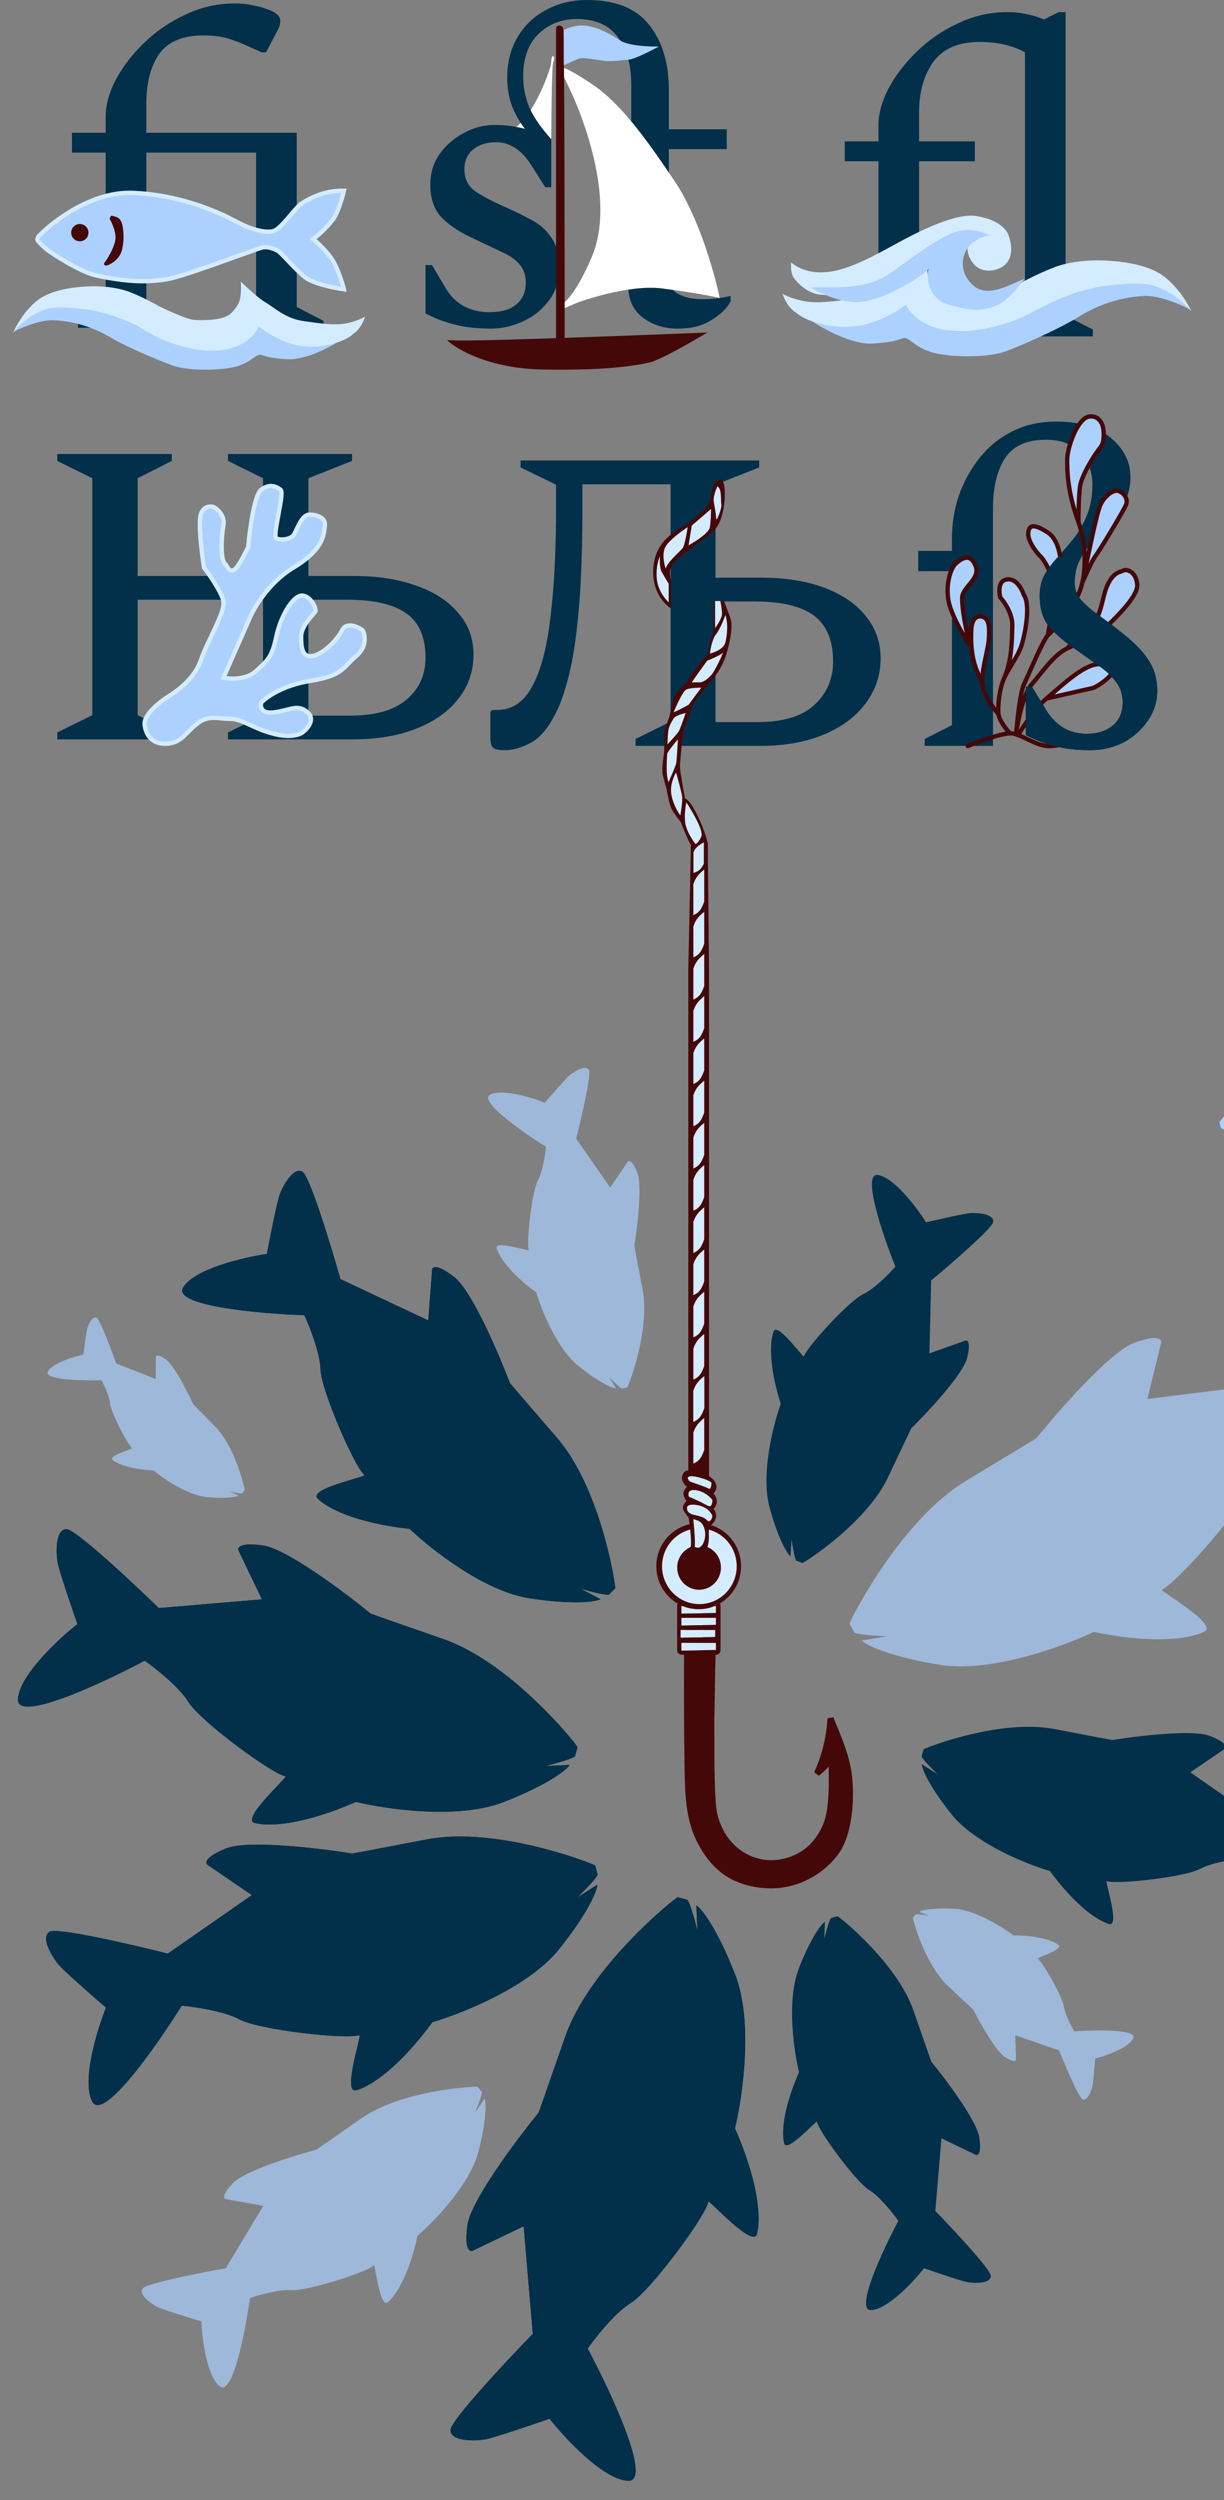 <svg width="1416" height="2891" viewBox="0 0 1416 2891" fill="none" xmlns="http://www.w3.org/2000/svg">
<rect x="0" y="0" width="1416" height="2891" fill="#808080" stroke="none"/>
<path d="M639.758 65.996C640.369 66.37 639.847 69.775 638.375 75.048C636.841 99.425 636.758 164.5 636.758 164.5L592.258 151.313C614.476 139.641 632.93 94.559 638.375 75.048C638.745 69.168 639.2 65.655 639.758 65.996Z" fill="white" stroke="white" stroke-width="2"/>
<path d="M673.764 587.001C673.764 644.668 671.597 691.501 667.264 727.501C663.264 763.501 656.43 793.168 646.764 816.501C637.43 837.501 627.097 851.334 615.764 858.001C604.43 864.334 593.93 867.501 584.264 867.501C576.93 867.501 572.264 866.501 570.264 864.501C568.264 862.501 567.264 858.668 567.264 853.001V823.001L569.764 821.001H574.764C592.43 821.001 606.097 811.834 615.764 793.501C625.764 775.168 632.764 748.668 636.764 714.001C641.097 679.001 643.264 636.668 643.264 587.001V560.501L602.264 540.501V532.501H878.264V540.501L827.764 560.501V668.001H880.264C908.264 668.001 932.597 671.834 953.264 679.501C973.93 687.168 989.93 698.001 1001.26 712.001C1012.93 726.001 1018.76 742.501 1018.76 761.501C1018.76 780.834 1012.93 798.168 1001.26 813.501C989.93 828.834 973.764 840.834 952.764 849.501C932.097 858.168 907.764 862.501 879.764 862.501H735.264V854.501L775.764 834.501V560.001H673.764V587.001ZM872.764 695.501H827.764V835.001H876.264C905.597 835.001 927.43 828.501 941.764 815.501C956.43 802.168 963.764 785.334 963.764 765.001C963.764 740.668 956.43 723.001 941.764 712.001C927.097 701.001 904.097 695.501 872.764 695.501Z" fill="#02304A"/>
<path d="M90.264 379V371L122.264 355V176.5H83.264V153.5H122.264V134.5C122.264 121.5 126.097 107.5 133.764 92.5C141.764 77.5 152.597 63.333 166.264 50C180.264 36.333 196.264 25.333 214.264 17C232.264 8.333 251.43 4 271.764 4C279.43 4 286.097 4.667 291.764 6C297.43 7 302.097 8.167 305.764 9.5C318.097 13.167 324.264 18 324.264 24C324.264 27.333 323.43 30.667 321.764 34L307.764 60.5H302.764L289.264 54.5C279.93 50.167 271.43 46.833 263.764 44.5C256.097 42.167 246.597 41 235.264 41C210.93 41 193.764 48.333 183.764 63C174.097 77.333 169.264 96.333 169.264 120V153.5H343.264V355L374.264 371V379H264.264V371L296.264 355V176.5H169.264V356L205.764 371V379H90.264Z" fill="#02304A"/>
<path d="M568.264 380C552.264 380 538.43 378.5 526.764 375.5C515.43 372.833 503.93 368.5 492.264 362.5V306.5H499.764L515.764 333.5C526.764 351.833 543.764 361 566.764 361C580.097 361 590.264 358 597.264 352C604.597 346 608.264 337.667 608.264 327C608.264 318.333 605.93 311.333 601.264 306C596.93 300.667 590.43 296 581.764 292C573.43 288 563.264 283.167 551.264 277.5C533.93 269.833 520.597 261.333 511.264 252C502.264 242.667 497.764 229.833 497.764 213.5C497.764 200.5 501.264 188.833 508.264 178.5C515.597 168.167 524.93 160 536.264 154C547.597 147.667 559.597 144.5 572.264 144.5C584.264 144.5 595.93 146 607.264 149C601.264 141.333 596.264 132.5 592.264 122.5C588.597 112.5 586.764 101.667 586.764 90C586.764 72 590.764 56.333 598.764 43C606.764 29.333 617.764 18.833 631.764 11.5C645.764 3.833 661.597 -2.98023e-05 679.264 -2.98023e-05C711.93 -2.98023e-05 735.764 9.5 750.764 28.5C766.097 47.5 773.764 72.667 773.764 104V149.5H840.764V172.5H773.764V321C773.764 329.667 777.43 336 784.764 340C792.43 344 801.597 346 812.264 346C818.264 346 823.93 345.667 829.264 345C834.597 344.333 839.43 343.5 843.764 342.5H845.264V348.5C841.264 356.167 833.93 363.333 823.264 370C812.93 376.667 799.93 380 784.264 380C768.264 380 754.597 375.667 743.264 367C732.264 358.333 726.764 346.167 726.764 330.5V172.5H686.764V168.5L730.264 148.5V98C730.264 75 725.097 56.667 714.764 43C704.764 29 688.93 22 667.264 22C649.597 22 634.764 27.833 622.764 39.5C611.097 50.833 605.264 67.167 605.264 88.5C605.264 100.833 607.597 112.667 612.264 124C617.264 135.333 625.764 147.667 637.764 161V216.5H630.764L614.264 190.5C603.264 173.167 589.764 164.5 573.764 164.5C562.764 164.5 553.93 167.333 547.264 173C540.597 178.333 537.264 185.833 537.264 195.5C537.264 206.167 541.097 214.5 548.764 220.5C556.764 226.167 569.097 232.667 585.764 240C595.43 244.333 604.93 249 614.264 254C623.597 258.667 631.264 265.333 637.264 274C643.597 282.333 646.764 294.333 646.764 310C646.764 325.333 642.597 338.167 634.264 348.5C626.264 358.833 616.264 366.667 604.264 372C592.264 377.333 580.264 380 568.264 380Z" fill="#02304A"/>
<path d="M984.264 389V381L1016.26 365V186.5H977.264V163.5H1016.26V144.5C1016.26 131.5 1020.1 117.5 1027.76 102.5C1035.76 87.5 1046.6 73.333 1060.26 60C1074.26 46.333 1090.26 35.333 1108.26 27C1126.26 18.333 1145.43 14 1165.76 14C1173.43 14 1180.1 14.667 1185.76 16C1191.43 17 1196.1 18.167 1199.76 19.5C1202.76 20.5 1205.43 21.5 1207.76 22.5L1224.76 14H1232.76V365L1264.26 381V389H1153.76V381L1185.76 365V60.5C1171.1 52.5 1153.6 48.5 1133.26 48.5C1108.93 48.5 1091.1 56.167 1079.76 71.5C1068.76 86.833 1063.26 106.333 1063.26 130V163.5H1127.76V186.5H1063.26V366L1099.76 381V389H984.264Z" fill="#02304A"/>
<path d="M1069.76 862.501V854.501L1101.26 838.501V660.501H1062.26V637.001H1101.26V622.501C1101.26 605.501 1103.93 589.001 1109.26 573.001C1114.93 557.001 1122.93 542.501 1133.26 529.501C1143.6 516.501 1156.1 506.334 1170.76 499.001C1185.76 491.334 1202.76 487.501 1221.76 487.501C1249.43 487.501 1270.6 493.834 1285.26 506.501C1300.26 519.168 1307.76 534.168 1307.76 551.501C1307.76 562.168 1305.6 571.668 1301.26 580.001C1296.93 588.001 1291.6 595.668 1285.26 603.001C1278.93 610.001 1272.43 617.001 1265.76 624.001C1259.43 631.001 1254.1 638.501 1249.76 646.501C1245.43 654.501 1243.26 663.501 1243.26 673.501C1243.26 680.501 1245.1 686.501 1248.76 691.501C1252.76 696.501 1258.43 701.834 1265.76 707.501C1273.43 712.834 1282.76 719.834 1293.76 728.501C1310.76 741.501 1322.43 753.168 1328.76 763.501C1335.43 773.501 1338.76 785.334 1338.76 799.001C1338.76 811.668 1335.1 823.168 1327.76 833.501C1320.76 843.834 1311.43 852.168 1299.76 858.501C1288.1 864.501 1275.26 867.501 1261.26 867.501C1245.93 867.501 1232.6 866.001 1221.26 863.001C1209.93 860.334 1198.43 856.001 1186.76 850.001V794.001H1193.76L1210.26 821.001C1215.26 829.334 1221.6 836.001 1229.26 841.001C1237.26 846.001 1246.6 848.501 1257.26 848.501C1269.6 848.501 1279.6 845.334 1287.26 839.001C1294.93 832.668 1298.76 823.668 1298.76 812.001C1298.76 803.001 1296.26 795.334 1291.26 789.001C1286.6 782.334 1280.1 776.168 1271.76 770.501C1263.43 764.501 1254.1 757.834 1243.76 750.501C1232.43 742.834 1222.76 734.668 1214.76 726.001C1206.76 717.001 1202.76 704.668 1202.76 689.001C1202.76 679.334 1204.76 671.001 1208.76 664.001C1213.1 656.668 1218.26 649.834 1224.26 643.501C1230.26 636.834 1236.26 629.834 1242.26 622.501C1248.26 614.834 1253.26 606.001 1257.26 596.001C1261.6 586.001 1263.76 574.001 1263.76 560.001C1263.76 545.668 1259.1 533.501 1249.76 523.501C1240.76 513.501 1227.43 508.501 1209.76 508.501C1187.43 508.501 1171.6 515.834 1162.26 530.501C1153.26 544.834 1148.76 563.834 1148.76 587.501V862.501H1069.76Z" fill="#02304A"/>
<path d="M66.266 855V847L106.766 827V553L66.266 533V525H198.766V533L159.266 553V666H304.266V553L263.766 533V525H407.266V533L356.766 553V666H408.766C437.099 666 461.599 669.833 482.266 677.5C502.932 684.833 518.932 695.333 530.266 709C541.932 722.333 547.766 738.333 547.766 757C547.766 776.333 541.932 793.333 530.266 808C518.932 822.667 502.766 834.167 481.766 842.5C460.766 850.833 436.266 855 408.266 855H263.766V847L304.266 827V693.5H159.266V827L198.766 847V855H66.266ZM401.766 693.5H356.766V827.5H405.266C434.266 827.5 455.932 821.333 470.266 809C484.932 796.667 492.266 780.5 492.266 760.5C492.266 736.833 484.932 719.833 470.266 709.5C455.599 698.833 432.766 693.5 401.766 693.5Z" fill="#02304A"/>
<path d="M827.215 612.114C840.145 598.401 841.485 556.267 834.032 554.653C826.578 553.039 821.761 571.142 821.761 578.136C821.761 585.131 802.673 599.621 794.492 606.117C786.311 612.612 759.043 621.607 755.861 655.584C753.316 682.766 768.435 698.888 776.313 703.552V673.072C776.313 670.075 772.677 662.08 777.222 653.586C781.767 645.092 817.78 622.12 827.215 612.114Z" fill="#450809"/>
<path d="M765.315 661.052C763.112 657.052 763.174 647.718 763.48 643.552C761.797 646.552 758.707 655.852 759.808 669.052C760.909 682.252 769.446 692.885 773.576 696.552V675.052C771.74 672.052 767.518 665.052 765.315 661.052Z" fill="#D4ECFF"/>
<path d="M770.139 631.783C765.498 639.463 768.205 652.162 770.139 657.552C771.924 649.973 787.097 637.341 789.775 633.804C791.917 630.975 794.535 616.457 795.576 609.552C789.031 613.762 774.78 624.103 770.139 631.783Z" fill="#D4ECFF"/>
<path d="M796.576 630.552L800.29 607.781L822.576 588.552C822.576 592.937 822.298 603.328 821.183 609.805C820.069 616.282 804.314 626.335 796.576 630.552Z" fill="#D4ECFF"/>
<path d="M828.494 599.516C828.494 594.021 825.726 581.034 825.726 580.035C824.836 574.84 828.123 566.215 829.878 562.552C835.414 564.55 833.569 580.035 834.491 583.531C835.414 587.028 828.494 605.01 828.494 599.516Z" fill="#D4ECFF"/>
<path d="M685.163 298.347C714.282 232.302 675.191 129.979 652.255 86.828V79.501C652.255 79.501 660.888 82.207 685.662 99.041C716.577 120.046 745.496 159.126 779.9 210.418C807.424 251.451 825.607 316.096 831.258 343.289C825.607 341.823 804.632 337.622 765.939 332.542C727.246 327.461 667.214 348.352 661.23 351.772L652.754 355.501L651.258 351.772C654.416 350.795 668.011 338.599 685.163 298.347Z" fill="white" stroke="white" stroke-width="2"/>
<path d="M643.258 399.501V33.216C643.258 31.872 643.96 30.789 644.31 30.416C644.31 29.856 650.1 27.616 651.679 33.216C652.942 37.697 653.258 279.273 653.258 399.501H643.258Z" fill="#450809"/>
<path d="M152.84 223.019C106.44 221.419 61.507 255.685 44.84 273.019C44.173 274.019 42.94 276.319 43.34 277.519C43.84 279.019 51.84 287.019 56.84 290.519C61.84 294.019 92.84 314.519 111.34 318.519C129.84 322.519 151.34 326.019 172.34 325.019C193.34 324.019 200.34 322.019 231.34 311.519C262.34 301.019 298.84 287.019 304.34 286.019C309.84 285.019 316.84 287.519 321.34 290.019C325.84 292.519 340.84 311.019 352.84 320.519C362.44 328.119 386.84 333.019 397.84 334.519C396.84 330.185 393.44 318.519 387.84 306.519C382.24 294.519 368.507 281.519 362.34 276.519C367.507 272.352 378.84 262.518 382.84 256.518C389.64 250.518 395.673 230.018 397.84 220.518C373.84 220.018 356.84 230.518 349.34 235.018C341.84 239.518 325.84 264.018 316.84 267.018C307.84 270.018 290.34 265.518 273.84 256.518C257.34 247.518 210.84 225.019 152.84 223.019Z" fill="#ACD1FF" stroke="#D4ECFF" stroke-width="5"/>
<path d="M133.341 278.019C134.941 269.619 129.674 257.853 126.841 253.019C126.841 252.686 127.041 251.719 127.842 250.519C128.843 249.019 128.842 249.019 134.842 251.019C140.842 253.019 141.842 261.019 142.342 264.519C142.842 268.019 143.842 279.519 140.842 290.019C137.842 300.519 126.841 306.519 123.341 307.019C119.841 307.519 119.841 304.519 121.341 303.019C122.841 301.519 131.341 288.519 133.341 278.019Z" fill="#450809"/>
<circle cx="92.342" cy="269.019" r="10" fill="#450809"/>
<path d="M627.758 427.304C566.558 426.199 528.591 404.292 517.258 393.476H523.758C534.958 395.409 724.758 388.298 818.258 384.501C800.758 395.087 762.758 416.879 750.758 419.365C735.758 422.471 704.258 428.685 627.758 427.304Z" fill="#450809"/>
<path d="M680.258 30.119C665.591 27.488 653.591 34.065 652.258 34.723V75.501C656.924 73.309 667.058 68.661 670.258 67.608C674.258 66.293 688.258 68.924 698.258 70.239C708.258 71.555 719.591 69.582 727.591 68.924C733.991 68.398 753.369 58.62 762.258 53.797C751.369 54.016 727.324 53.007 718.258 47.219C706.924 39.984 694.924 32.75 680.258 30.119Z" fill="#ACD1FF"/>
<path d="M331.436 415.399C354.758 417.003 386.08 399.044 397.264 391.359C395.247 391.359 385.78 394.95 376.539 397.355C364.989 400.362 345.737 394.348 332.536 392.844C319.335 391.34 305.034 375.803 299.534 373.297C294.034 370.791 279.733 398.358 257.731 402.869C235.729 407.38 204.377 393.847 186.776 389.336C169.175 384.825 152.123 372.294 122.421 361.267C92.719 350.241 89.419 356.255 63.017 355.253C41.895 354.451 23.047 373.631 16.264 383.321C25.064 378.81 46.406 369.889 61.367 370.29C80.068 370.791 104.27 376.304 126.272 389.336C148.273 402.368 186.226 417.906 200.527 422.918C214.828 427.93 244.53 428.932 265.982 425.424C287.433 421.915 294.034 411.39 299.534 410.387C305.034 409.385 302.284 413.395 331.436 415.399Z" fill="#ACD1FF"/>
<path d="M223.445 369.766C215.954 368.942 194.255 359.128 184.342 354.325C179.385 351.408 165.947 344.133 151.848 338.369C134.224 331.163 112.195 330.648 102.281 331.163L102.042 331.175C91.863 331.703 60.281 333.34 42.25 348.148C27.71 360.089 18.201 377.486 15.264 384.692C29.032 367.707 45.555 358.957 57.671 356.383C69.787 353.81 107.238 357.413 115.499 361.016C134.004 363.898 164.699 380.06 177.733 387.78C190.033 394.472 222.123 407.339 252.084 405.281C282.044 403.222 296.143 385.893 299.448 377.486C306.975 383.834 327.315 397.251 348.464 400.133C374.9 403.736 400.785 393.957 408.495 386.236C416.426 381.295 420.979 370.795 422.264 366.163C419.51 367.878 411.359 371.825 400.785 373.883C387.567 376.457 372.697 374.398 351.218 371.31C329.739 368.222 317.072 355.354 307.158 349.692C299.227 345.163 284.761 331.677 278.519 325.501C278.703 327.045 278.96 331.986 278.519 339.398C277.969 348.663 275.215 354.325 266.954 362.56C258.692 370.795 232.807 370.795 223.445 369.766Z" fill="#D4ECFF"/>
<path d="M1162.1 783.275C1156.1 795.775 1154.1 816.775 1155.1 825.775C1148.6 818.442 1135.7 800.475 1136.1 787.275C1133.94 784.275 1128.9 775.175 1126.1 762.775C1122.6 747.275 1123.6 732.775 1123.6 729.275C1123.6 725.775 1124.6 711.775 1134.6 712.775C1144.6 713.775 1144.6 725.275 1144.1 737.275C1143.6 749.275 1136.6 770.775 1136.1 787.275C1135.7 800.475 1148.6 818.442 1155.1 825.775C1154.1 816.775 1156.1 795.775 1162.1 783.275C1170.6 762.775 1170.6 741.275 1171.1 723.775C1171.5 709.775 1161.94 695.941 1157.1 690.775C1155.77 685.275 1154.9 673.575 1162.1 670.775C1171.1 667.275 1179.6 674.275 1184.6 688.275C1192.6 699.775 1185.6 734.775 1181.6 746.775C1177.6 758.775 1168.1 770.775 1162.1 783.275Z" fill="#ACD1FF"/>
<path d="M1098.1 698.275C1102.1 713.875 1115.77 737.108 1122.1 746.775C1117.23 727.275 1112.6 702.774 1113.1 690.775C1113.6 678.775 1134.6 669.275 1128.6 654.275C1122.6 639.275 1113.1 645.275 1106.1 651.275C1099.1 657.275 1093.1 678.775 1098.1 698.275Z" fill="#ACD1FF"/>
<path d="M1168.1 847.775C1164.1 843.442 1155.9 832.975 1155.1 825.775M1155.1 825.775C1154.1 816.775 1156.1 795.775 1162.1 783.275M1155.1 825.775C1148.6 818.442 1135.7 800.475 1136.1 787.275M1162.1 783.275C1168.1 770.775 1177.6 758.775 1181.6 746.775C1185.6 734.775 1192.6 699.775 1184.6 688.275C1179.6 674.275 1171.1 667.275 1162.1 670.775C1154.9 673.575 1155.77 685.275 1157.1 690.775C1161.94 695.941 1171.5 709.775 1171.1 723.775C1170.6 741.275 1170.6 762.775 1162.1 783.275ZM1136.1 787.275C1136.6 770.775 1143.6 749.275 1144.1 737.275C1144.6 725.275 1144.6 713.775 1134.6 712.775C1124.6 711.775 1123.6 725.775 1123.6 729.275C1123.6 732.775 1122.6 747.275 1126.1 762.775C1128.9 775.175 1133.94 784.275 1136.1 787.275ZM1122.1 746.775C1115.77 737.108 1102.1 713.875 1098.1 698.275C1093.1 678.775 1099.1 657.275 1106.1 651.275C1113.1 645.275 1122.6 639.275 1128.6 654.275C1134.6 669.275 1113.6 678.775 1113.1 690.775C1112.6 702.774 1117.23 727.275 1122.1 746.775Z" stroke="#450809" stroke-width="5"/>
<path d="M1193.6 791.273C1183.6 802.873 1177.44 834.106 1175.6 848.273C1176.77 833.106 1180.2 800.472 1184.6 791.273C1190.1 779.773 1206.6 740.273 1212.1 734.773C1214.77 720.44 1220.1 689.973 1220.1 682.773C1220.1 673.773 1212.1 651.773 1203.6 643.273C1195.1 634.773 1188.6 622.773 1189.6 615.773C1190.6 608.773 1193.6 603.773 1212.1 615.773C1230.6 627.773 1228.6 665.773 1226.6 686.773C1225 703.573 1216.27 725.773 1212.1 734.773C1217.6 729.273 1245.6 702.773 1252.1 673.773C1252.32 672.829 1252.53 671.862 1252.75 670.875C1255.33 657.904 1257.21 630.384 1247.6 603.773C1234.6 567.773 1234.6 544.273 1234.6 531.273C1234.6 518.273 1246.1 484.273 1259.6 481.773C1270.4 479.773 1275.1 489.273 1276.1 494.273C1277.1 499.607 1277.9 511.673 1273.1 517.273C1267.1 524.273 1251.6 548.773 1249.6 561.773C1248 572.173 1247.6 594.107 1247.6 603.773C1257.21 630.384 1255.33 657.904 1252.75 670.875C1259.22 641.558 1268.27 594.415 1273.1 583.773C1278.1 572.773 1288.6 565.773 1294.1 567.773C1299.6 569.773 1305.6 576.273 1302.6 583.773C1299.6 591.273 1271.1 638.273 1267.1 643.273C1263.9 647.273 1255.77 665.273 1252.1 673.773C1245.6 702.773 1217.6 729.273 1212.1 734.773C1206.6 740.273 1190.1 779.773 1184.6 791.273C1180.2 800.472 1176.77 833.106 1175.6 848.273C1177.44 834.106 1183.6 802.873 1193.6 791.273C1206.1 776.773 1219.6 756.773 1234.6 749.773C1240.27 743.44 1253.9 728.973 1263.1 721.773C1274.6 712.773 1274.6 690.273 1281.6 675.773C1288.6 661.272 1295.6 661.773 1299.6 659.773C1303.6 657.773 1314.1 660.773 1315.6 675.773C1317.1 690.773 1285.1 719.273 1278.1 726.773C1271.1 734.273 1249.6 742.773 1234.6 749.773C1219.6 756.773 1206.1 776.773 1193.6 791.273Z" fill="#ACD1FF"/>
<path d="M1234.6 749.773C1219.6 756.773 1206.1 776.773 1193.6 791.273C1183.6 802.873 1177.44 834.106 1175.6 848.273C1176.77 833.106 1180.2 800.472 1184.6 791.273C1190.1 779.773 1206.6 740.273 1212.1 734.773M1234.6 749.773C1249.6 742.773 1271.1 734.273 1278.1 726.773C1285.1 719.273 1317.1 690.773 1315.6 675.773C1314.1 660.773 1303.6 657.773 1299.6 659.773C1295.6 661.773 1288.6 661.272 1281.6 675.773C1274.6 690.273 1274.6 712.773 1263.1 721.773C1253.9 728.973 1240.27 743.44 1234.6 749.773ZM1212.1 734.773C1217.6 729.273 1245.6 702.773 1252.1 673.773M1212.1 734.773C1216.27 725.773 1225 703.573 1226.6 686.773C1228.6 665.773 1230.6 627.773 1212.1 615.773C1193.6 603.773 1190.6 608.773 1189.6 615.773C1188.6 622.773 1195.1 634.773 1203.6 643.273C1212.1 651.773 1220.1 673.773 1220.1 682.773C1220.1 689.973 1214.77 720.44 1212.1 734.773ZM1252.1 673.773C1258.6 644.773 1268.1 594.773 1273.1 583.773C1278.1 572.773 1288.6 565.773 1294.1 567.773C1299.6 569.773 1305.6 576.273 1302.6 583.773C1299.6 591.273 1271.1 638.273 1267.1 643.273C1263.9 647.273 1255.77 665.273 1252.1 673.773ZM1252.1 673.773C1254.94 662.44 1258 632.574 1247.6 603.773M1247.6 603.773C1234.6 567.773 1234.6 544.273 1234.6 531.273C1234.6 518.273 1246.1 484.273 1259.6 481.773C1270.4 479.773 1275.1 489.273 1276.1 494.273C1277.1 499.607 1277.9 511.673 1273.1 517.273C1267.1 524.273 1251.6 548.773 1249.6 561.773C1248 572.173 1247.6 594.107 1247.6 603.773Z" stroke="#450809" stroke-width="5"/>
<path d="M1119.6 862.773C1133.1 857.107 1162.5 846.273 1172.1 848.273C1184.1 850.773 1199.6 862.773 1213.6 862.773C1224.8 862.773 1231.6 859.44 1233.6 857.773" stroke="#450809" stroke-width="5" stroke-linecap="round"/>
<path d="M1268.6 768.275C1251.1 770.275 1225.1 795.775 1210.6 807.775C1226.6 804.108 1259.6 796.574 1263.6 795.774C1268.6 794.774 1286.6 782.275 1286.1 777.275C1285.6 772.275 1286.1 766.275 1268.6 768.275Z" fill="#ACD1FF"/>
<path d="M1178.6 848.775C1184.44 839.108 1199 817.375 1210.6 807.775M1210.6 807.775C1225.1 795.775 1251.1 770.275 1268.6 768.275C1286.1 766.275 1285.6 772.275 1286.1 777.275C1286.6 782.275 1268.6 794.774 1263.6 795.774C1259.6 796.574 1226.6 804.108 1210.6 807.775Z" stroke="#450809" stroke-width="5"/>
<g clip-path="url(#clip0_667_2)">
<path d="M1069.76 862.501V854.501L1101.26 838.501V660.501H1062.26V637.001H1101.26V622.501C1101.26 605.501 1103.92 589.001 1109.26 573.001C1114.92 557.001 1122.92 542.501 1133.26 529.501C1143.59 516.501 1156.09 506.334 1170.76 499.001C1185.76 491.334 1202.76 487.501 1221.76 487.501C1249.42 487.501 1270.59 493.834 1285.26 506.501C1300.26 519.168 1307.76 534.168 1307.76 551.501C1307.76 562.168 1305.59 571.668 1301.26 580.001C1296.92 588.001 1291.59 595.668 1285.26 603.001C1278.92 610.001 1272.42 617.001 1265.76 624.001C1259.42 631.001 1254.09 638.501 1249.76 646.501C1245.42 654.501 1243.26 663.501 1243.26 673.501C1243.26 680.501 1245.09 686.501 1248.76 691.501C1252.76 696.501 1258.42 701.834 1265.76 707.501C1273.42 712.834 1282.76 719.834 1293.76 728.501C1310.76 741.501 1322.42 753.168 1328.76 763.501C1335.42 773.501 1338.76 785.334 1338.76 799.001C1338.76 811.668 1335.09 823.168 1327.76 833.501C1320.76 843.834 1311.42 852.168 1299.76 858.501C1288.09 864.501 1275.26 867.501 1261.26 867.501C1245.92 867.501 1232.59 866.001 1221.26 863.001C1209.92 860.334 1198.42 856.001 1186.76 850.001V794.001H1193.76L1210.26 821.001C1215.26 829.334 1221.59 836.001 1229.26 841.001C1237.26 846.001 1246.59 848.501 1257.26 848.501C1269.59 848.501 1279.59 845.334 1287.26 839.001C1294.92 832.668 1298.76 823.668 1298.76 812.001C1298.76 803.001 1296.26 795.334 1291.26 789.001C1286.59 782.334 1280.09 776.168 1271.76 770.501C1263.42 764.501 1254.09 757.834 1243.76 750.501C1232.42 742.834 1222.76 734.668 1214.76 726.001C1206.76 717.001 1202.76 704.668 1202.76 689.001C1202.76 679.334 1204.76 671.001 1208.76 664.001C1213.09 656.668 1218.26 649.834 1224.26 643.501C1230.26 636.834 1236.26 629.834 1242.26 622.501C1248.26 614.834 1253.26 606.001 1257.26 596.001C1261.59 586.001 1263.76 574.001 1263.76 560.001C1263.76 545.668 1259.09 533.501 1249.76 523.501C1240.76 513.501 1227.42 508.501 1209.76 508.501C1187.42 508.501 1171.59 515.834 1162.26 530.501C1153.26 544.834 1148.76 563.834 1148.76 587.501V862.501H1069.76Z" fill="#02304A"/>
</g>
<path d="M825.41 730.868V695H837.639C839.134 699.041 842.694 708.64 844.977 714.702C847.831 722.28 845.793 738.446 840.085 757.138C834.378 775.83 822.148 787.954 818.072 793.006C813.995 798.058 801.765 812.708 800.542 818.265C799.32 823.822 790.351 841.504 789.943 848.577C789.536 855.649 786.274 881.919 786.682 887.981C787.008 892.831 790.623 913.577 792.389 923.344C792.933 923.344 794.428 923.849 796.058 925.87C801.602 930.316 815.992 959.212 818.846 976.389L816.807 1077.43H802.988V990.029C802.988 986.661 802.418 979.521 800.135 977.904C797.852 976.288 790.759 959.044 787.497 950.624C784.916 947.425 779.181 939.914 776.898 935.469C774.615 931.023 772.142 918.461 771.191 912.735C770.24 909.367 768.011 901.318 766.707 896.064C765.402 890.81 767.25 876.362 768.338 869.794C768.474 866.258 768.664 857.67 768.338 851.608C767.93 844.03 774.045 830.39 774.452 828.369C774.86 826.348 777.306 815.74 779.752 806.646C782.198 797.553 794.428 791.491 796.058 786.944C797.689 782.397 806.657 770.778 810.734 765.726C814.811 760.674 819.295 758.653 820.11 750.065C820.762 743.195 823.915 734.405 825.41 730.868Z" fill="#450809"/>
<path d="M827.258 726.363V695H833.353C833.988 698.085 835.258 705.386 835.258 709.91C835.258 714.435 829.924 722.764 827.258 726.363Z" fill="#D4ECFF"/>
<path d="M828.197 733.701C832.115 729.198 837.176 716.816 839.217 711.188C839.897 713.234 841.258 718.863 841.258 725.003C841.258 732.678 840.033 739.841 839.217 742.399C837.911 750.177 826.7 754.509 821.258 755.703C821.938 750.245 824.278 738.204 828.197 733.701Z" fill="#D4ECFF"/>
<path d="M818.089 763.987C812.28 772.02 800.582 788.286 800.258 789.089H809.173C814.441 789.089 819.71 784.069 823.357 780.052C827.004 776.036 838.351 751.938 835.919 754.951C833.974 757.36 823.222 761.979 818.089 763.987Z" fill="#D4ECFF"/>
<path d="M794.245 797.183C789.384 799.206 780.473 820.958 779.258 823.487C780.878 823.487 791.545 817.754 796.676 814.888L811.258 795.159C807.207 795.159 798.134 795.564 794.245 797.183Z" fill="#D4ECFF"/>
<path d="M785.333 845.531C783.352 849.122 772.654 859.894 772.258 860.92C772.258 858.013 772.416 850.866 773.05 845.531C773.843 838.862 777.409 834.245 779.39 830.655C780.975 827.782 789.296 825.354 793.258 824.499C791.277 830.313 786.918 842.658 785.333 845.531Z" fill="#D4ECFF"/>
<path d="M782.187 882.959C781.358 886.536 773.903 903.402 773.488 904.424C769.76 896.758 771.832 873.76 771.832 871.715C771.832 870.08 780.116 859.79 784.258 854.85C783.844 863.027 782.849 880.097 782.187 882.959Z" fill="#D4ECFF"/>
<path d="M776.852 919.871C774.563 908.831 779.44 897.554 782.166 893.295C784.209 900.62 788.461 916.395 789.115 920.893C789.769 925.39 788.025 937.417 787.071 942.869C784.618 939.802 779.141 930.91 776.852 919.871Z" fill="#D4ECFF"/>
<path d="M811.758 965.379C811.758 955.616 797.528 933.268 794.028 927.693C793.048 932.254 791.424 943.504 792.768 952.018C794.112 960.532 800.678 970.767 803.758 974.991C805.39 978.538 811.758 968.42 811.758 965.379Z" fill="#D4ECFF"/>
<path d="M794.882 1912.3C794.613 1956.41 794.78 2000.38 795.462 2044.48C795.904 2073.12 796.639 2101.93 808.729 2126.61V2126.61C815.595 2140.63 824.342 2153.27 836.63 2162.75C848.878 2172.2 864.855 2178.66 886.474 2179.98C929.382 2182.61 963.424 2154.04 973.542 2130.5C983.851 2106.51 984.391 2074.88 982.277 2054.8C980.735 2040.16 976.267 2026.02 970.85 2011.92C967.726 2003.79 964.187 1995.44 960.778 1987.09C960.148 1998.72 958.36 2010.26 955.457 2021.53C953.52 2029.05 951.091 2036.44 948.184 2043.64L947.596 2045.08C946.795 2047.01 945.958 2048.93 945.088 2050.83C945.217 2050.72 945.349 2050.61 945.48 2050.5C949.087 2047.41 953.313 2043.61 956.143 2040.5L962.233 2033.79V2067.73L962.23 2067.8C961.249 2094.77 958.899 2109.41 946.687 2126.79V2126.79C931.747 2148.06 903.925 2158.6 878.876 2153.09L878.877 2153.09C850.926 2146.96 832.112 2124.41 826.084 2097.02C825.073 2092.43 824.41 2084.47 823.953 2075.11C823.491 2065.65 823.229 2054.5 823.082 2043.36C822.788 2021.14 822.949 1998.74 822.896 1990.17V1990.09L826.396 1990.14C822.897 1990.09 822.896 1990.09 822.896 1990.09V1990.08C822.897 1990.07 822.897 1990.06 822.897 1990.05C822.898 1990.02 822.899 1989.98 822.899 1989.92C822.901 1989.81 822.904 1989.64 822.907 1989.42C822.914 1988.98 822.923 1988.34 822.936 1987.51C822.961 1985.86 822.998 1983.48 823.044 1980.58C823.135 1974.77 823.26 1966.84 823.4 1958.4C823.681 1941.52 824.02 1922.52 824.251 1914.15C824.268 1913.51 824.287 1912.91 824.305 1912.34C814.495 1912.33 804.688 1912.31 794.882 1912.3Z" fill="#450809" stroke="#450809" stroke-width="7"/>
<path d="M788.543 1851.73H828.413C831.266 1851.73 833.578 1854.08 833.578 1856.97V1908.24C833.578 1911.14 831.266 1913.48 828.413 1913.48H788.543C785.691 1913.48 783.378 1911.14 783.378 1908.24V1856.97C783.378 1854.08 785.691 1851.73 788.543 1851.73Z" fill="#450809"/>
<path d="M827.365 1884.86V1892.93L787.495 1893.74V1884.86H827.365Z" fill="#D4ECFF"/>
<path d="M812.332 1885.22V1893.24L787.496 1893.45V1884.86L812.332 1885.22Z" fill="#D4ECFF"/>
<path d="M828.213 1899.83V1907.91L788.343 1908.71V1899.83H828.213Z" fill="#D4ECFF"/>
<path d="M813.18 1900.2V1908.21L788.344 1908.43V1899.83L813.18 1900.2Z" fill="#D4ECFF"/>
<path d="M828.213 1870.81V1878.89L788.343 1879.69V1870.81H828.213Z" fill="#D4ECFF"/>
<path d="M813.18 1871.18V1879.19L788.344 1879.41V1870.81L813.18 1871.18Z" fill="#D4ECFF"/>
<path d="M828.213 1857.03V1865.1L788.343 1865.91V1857.03H828.213Z" fill="#D4ECFF"/>
<path d="M813.18 1857.4V1865.41L788.344 1865.63V1857.03L813.18 1857.4Z" fill="#D4ECFF"/>
<path d="M808.283 1860.85C781.208 1860.85 759.259 1838.6 759.259 1811.16C759.259 1783.72 781.208 1761.47 808.283 1761.47C835.358 1761.47 857.307 1783.72 857.307 1811.16C857.307 1838.6 835.358 1860.85 808.283 1860.85Z" fill="#450809"/>
<path d="M809.09 1854.92C785.244 1854.92 765.913 1835.33 765.913 1811.16C765.913 1786.99 785.244 1767.4 809.09 1767.4C832.936 1767.4 852.268 1786.99 852.268 1811.16C852.268 1835.33 832.936 1854.92 809.09 1854.92Z" fill="#D4ECFF"/>
<path d="M808.722 1838.32C794.74 1838.32 783.405 1826.83 783.405 1812.66C783.405 1798.48 794.74 1787 808.722 1787C822.704 1787 834.039 1798.48 834.039 1812.66C834.039 1826.83 822.704 1838.32 808.722 1838.32Z" fill="#450809"/>
<path d="M818.331 1794.22C817.876 1794.62 817.415 1795.03 817.328 1795.1C816.861 1795.47 816.366 1795.83 815.872 1796.17C814.723 1796.94 813.507 1797.62 812.224 1798.14C810.633 1798.78 808.91 1799.18 807.192 1799.01C801.713 1798.48 798.834 1794.26 798.827 1794.24C798.787 1794.19 795.7 1796.79 795.446 1797.03C794.016 1798.37 792.793 1799.93 791.811 1801.63C789.853 1805.04 788.851 1809.03 789.118 1812.98C789.559 1819.65 793.575 1825.96 799.381 1829.11C802.248 1830.67 805.488 1831.08 806.571 1831.23C808.375 1831.5 810.58 1831.83 813.293 1831.33C817.85 1830.5 820.83 1827.9 821.832 1827.01C826.262 1823.05 827.485 1818.1 827.859 1816.5C827.859 1816.5 830.064 1807.53 824.645 1799.18C823.983 1798.16 823.262 1797.18 822.46 1796.27C821.511 1795.2 820.422 1794.28 819.293 1793.4C819.273 1793.39 818.805 1793.79 818.324 1794.21L818.331 1794.22Z" fill="#450809"/>
<path d="M796.642 1754.91C796.642 1754.91 800.825 1780.89 798.907 1789.72C796.989 1798.55 812.852 1796.43 814.769 1794.13C816.687 1791.84 820.696 1788.65 820.001 1773.99L820.081 1765.64C820.081 1765.64 828.473 1760.07 828.413 1753.25C828.353 1746.43 825.273 1744.97 825.273 1744.97C825.273 1744.97 830.177 1740.73 829.128 1734.57C828.079 1728.41 825.273 1727.48 825.273 1727.48C825.273 1727.48 830.438 1721.78 828.413 1716.68C827.959 1713.76 823.77 1707.01 813.573 1704.15C803.377 1701.3 797.103 1699.65 793.962 1700.71C790.822 1701.76 787.361 1707.4 789.646 1712.63C791.931 1717.87 794.811 1719.19 794.811 1719.19C794.811 1719.19 789.846 1723.63 790.755 1728.33C791.664 1733.04 794.283 1735.69 794.283 1735.69C794.283 1735.69 790.034 1739.2 789.967 1743.31C789.9 1747.42 796.635 1754.9 796.635 1754.9L796.642 1754.91Z" fill="#450809"/>
<path d="M802.209 1757.7C802.196 1758.25 802.249 1758.8 802.296 1759.34C802.791 1764.63 803.318 1770.02 803.626 1775.37C803.779 1778.1 803.88 1780.83 803.893 1783.56C803.893 1784.93 803.88 1786.31 803.84 1787.67C803.813 1788.51 803.679 1788.86 804.441 1789.17C812.646 1792.53 815.913 1780.19 815.867 1774.34C815.827 1769.58 814.383 1763.71 810.708 1760.45C808.383 1758.4 805.283 1757.58 802.303 1756.8C802.249 1757.1 802.223 1757.39 802.216 1757.69L802.209 1757.7Z" fill="#D4ECFF"/>
<path d="M823.569 1751.66C823.569 1751.66 819.647 1742.59 806.444 1740.4C793.241 1738.21 794.811 1744.38 794.811 1744.38C794.811 1744.38 794.029 1749.68 802.782 1751.66C811.535 1753.65 814.809 1754.85 817.95 1758.02C821.09 1761.2 823.636 1756.36 823.896 1754.12C824.157 1751.87 823.569 1751.66 823.569 1751.66Z" fill="#D4ECFF"/>
<path d="M823.965 1734.37C824.092 1734.18 816.515 1724.63 804.875 1723.18C793.235 1721.72 797.031 1730.86 797.031 1730.86C797.031 1730.86 806.312 1734.58 812.786 1738.02C819.261 1741.47 822 1743.52 823.377 1739.41C824.753 1735.3 823.965 1734.38 823.965 1734.38V1734.37Z" fill="#D4ECFF"/>
<path d="M798.346 1707.17C793.535 1707.98 796.341 1711.57 798.346 1713.26C804.916 1715.52 818.458 1720.31 820.061 1721.39C822.066 1722.74 823.068 1717.67 823.068 1714.96C823.068 1712.25 804.359 1706.15 798.346 1707.17Z" fill="#D4ECFF"/>
<path d="M820.268 1120.87V1707.4L796.268 1702.43V1120.87L799.268 977.428L818.768 974.399L820.268 1120.87Z" fill="#450809"/>
<path d="M1503.83 1222.95C1458.14 1238.8 1414.29 1292.27 1410.64 1297.88L1412.32 1304.13C1412.73 1305.67 1426.08 1309.37 1432.7 1311.03L1416.04 1310.35C1418.35 1313.85 1430.8 1323.91 1462.08 1336.13C1493.36 1348.35 1543.39 1341.13 1564.49 1335.99C1601.8 1352.26 1625.22 1353.2 1634.83 1350.62C1644.44 1348.05 1613.94 1320.68 1613.29 1318.28C1622.68 1316.79 1672.95 1279.63 1680.82 1266.7C1687.11 1256.36 1703.7 1243.23 1711.21 1237.95C1740.83 1253.71 1799.91 1281.15 1799.25 1264.84C1798.59 1248.54 1771.44 1223.19 1757.95 1212.55C1762.13 1200.61 1770.73 1175.33 1771.7 1169.72C1772.91 1162.7 1773.24 1146.64 1765.52 1146.65C1759.34 1146.66 1720.22 1183.17 1701.43 1201.43L1629.79 1195.38L1645.98 1161.68C1647.11 1159.49 1645.3 1155.68 1629.03 1157.98C1612.76 1160.28 1572.36 1190.51 1554.2 1205.33C1552.64 1205.92 1540.38 1210.27 1503.83 1222.95Z" fill="#ACD1FF"/>
<path d="M814.688 1628.33C811.532 1637.36 808.981 1641.15 802.137 1644.16V1608.28C804.762 1600.73 807.74 1597.1 814.688 1591.38V1628.33Z" fill="#D4ECFF"/>
<path d="M814.688 1628.33C811.532 1637.36 808.981 1641.15 802.137 1644.16V1608.28C804.762 1600.73 807.74 1597.1 814.688 1591.38V1628.33Z" fill="#D4ECFF"/>
<path d="M814.688 1579.51C811.532 1588.54 808.981 1592.33 802.137 1595.34V1559.45C804.762 1551.9 807.74 1548.27 814.688 1542.56V1579.51Z" fill="#D4ECFF"/>
<path d="M814.688 1530.68C811.532 1539.71 808.981 1543.5 802.137 1546.52V1510.63C804.762 1503.08 807.74 1499.45 814.688 1493.73V1530.68Z" fill="#D4ECFF"/>
<path d="M814.688 1481.86C811.532 1490.89 808.981 1494.68 802.137 1497.69V1461.8C804.762 1454.25 807.74 1450.62 814.688 1444.91V1481.86Z" fill="#D4ECFF"/>
<path d="M814.688 1433.03C811.532 1442.06 808.981 1445.85 802.137 1448.87V1412.98C804.762 1405.43 807.74 1401.8 814.688 1396.08V1433.03Z" fill="#D4ECFF"/>
<path d="M814.688 1384.21C811.532 1393.24 808.981 1397.03 802.137 1400.04V1364.16C804.762 1356.6 807.74 1352.97 814.688 1347.26V1384.21Z" fill="#D4ECFF"/>
<path d="M814.688 1335.38C811.532 1344.41 808.981 1348.2 802.137 1351.22V1315.33C804.762 1307.78 807.74 1304.15 814.688 1298.43V1335.38Z" fill="#D4ECFF"/>
<path d="M814.688 1286.56C811.532 1295.59 808.981 1299.38 802.137 1302.39V1266.51C804.762 1258.95 807.74 1255.32 814.688 1249.61V1286.56Z" fill="#D4ECFF"/>
<path d="M814.688 1237.73C811.532 1246.76 808.981 1250.55 802.137 1253.57V1217.68C804.762 1210.13 807.74 1206.5 814.688 1200.79V1237.73Z" fill="#D4ECFF"/>
<path d="M814.688 1188.91C811.532 1197.94 808.981 1201.73 802.137 1204.74V1168.86C804.762 1161.3 807.74 1157.67 814.688 1151.96V1188.91Z" fill="#D4ECFF"/>
<path d="M814.688 1140.08C811.532 1149.12 808.981 1152.9 802.137 1155.92V1120.03C804.762 1112.48 807.74 1108.85 814.688 1103.14V1140.08Z" fill="#D4ECFF"/>
<path d="M814.688 1091.26C811.532 1100.29 808.981 1104.08 802.137 1107.09V1071.21C804.762 1063.65 807.74 1060.03 814.688 1054.31V1091.26Z" fill="#D4ECFF"/>
<path d="M814.688 1042.43C811.532 1051.47 808.981 1055.25 802.137 1058.27V1022.38C804.762 1014.83 807.74 1011.2 814.688 1005.49V1042.43Z" fill="#D4ECFF"/>
<path d="M814.258 998.766C811.241 1004.83 808.801 1007.37 802.258 1009.39V985.314C804.768 980.246 807.614 977.812 814.258 973.979V998.766Z" fill="#D4ECFF"/>
<path d="M814.688 1676.63C811.532 1685.66 808.981 1689.45 802.137 1692.46V1656.58C804.762 1649.03 807.74 1645.4 814.688 1639.68V1676.63Z" fill="#D4ECFF"/>
<path d="M232.229 763.747C223.489 788.736 197.269 803.73 193.524 806.229C184.367 812.061 166.305 826.473 167.303 837.469C168.552 851.213 177.292 861.209 193.524 859.959C209.755 858.71 213.501 848.714 227.235 837.469C240.969 826.223 250.958 831.221 265.941 831.221C280.924 831.221 292.161 842.467 317.132 848.714C337.11 853.712 347.93 849.13 350.844 846.215C356.254 842.05 364.828 831.721 355.838 823.724C344.601 813.728 335.861 821.225 317.132 823.724C302.149 825.723 300.901 817.06 302.149 812.479C307.976 806.231 327.371 792.487 358.335 787.489C397.041 781.242 395.792 772.495 412.024 758.751C425.009 747.755 422.429 734.177 419.515 728.763C413.689 724.598 400.787 718.767 395.792 728.763C389.55 741.258 372.07 757.501 360.832 758.751C349.595 760 348.347 748.755 348.347 736.26C348.347 723.765 362.081 711.27 364.578 707.522C367.075 703.773 358.335 687.53 348.347 688.779C338.358 690.029 324.624 712.52 319.629 736.26C314.635 760 309.641 763.747 295.907 776.244C284.919 786.241 266.357 785.407 258.449 783.741L287.167 718.767C292.161 705.439 309.641 674.285 339.607 656.291C377.064 633.798 374.567 615.059 375.815 607.562C377.064 600.064 368.324 595.066 358.335 595.066C348.347 595.066 343.352 613.81 339.607 618.808C335.861 623.806 324.624 625.055 319.629 622.556C314.635 620.057 329.618 570.077 324.624 566.328C319.629 562.58 312.138 558.831 302.149 566.328C294.159 572.326 288.831 612.976 287.167 632.551C283.421 640.464 274.931 656.791 270.935 658.791C265.941 661.291 264.692 658.791 260.946 652.543C254.704 648.796 255.952 621.306 258.449 607.562C260.447 596.566 251.79 588.818 247.212 586.319C243.466 585.07 235.226 585.07 232.229 595.066C229.233 605.061 233.478 640.047 235.975 656.291C242.634 665.037 256.452 685.029 258.449 695.025C260.946 707.52 240.969 738.757 232.229 763.747Z" fill="#ACD1FF" stroke="#D4ECFF" stroke-width="5"/>
<path d="M493.818 2127C572.086 2111.97 678.724 2152.15 688.549 2157.16L691.308 2167.46C691.988 2169.99 675.989 2186.28 667.905 2194.1L691.113 2179.39C690.7 2186.3 681.23 2210.9 646.657 2254.12C612.084 2297.34 534.734 2328.25 500.381 2338.3C460.543 2392.27 427.893 2412.9 412.062 2417.14C396.23 2421.39 417.208 2357.19 416.147 2353.23C401.532 2358.85 299.156 2347.23 277.285 2335.27C259.788 2325.7 225.284 2320.62 210.22 2319.28C180.93 2366.18 119.229 2454.02 106.739 2430.2C94.249 2406.38 112.102 2347.84 122.59 2321.54C106.788 2307.95 73.682 2278.96 67.675 2271.74C60.167 2262.72 46.464 2240.08 57.489 2233.73C66.309 2228.65 152.232 2248.52 194.091 2259.09L291.347 2191.44L240.464 2156.69C237.047 2154.49 236.492 2147.57 261.607 2137.44C286.722 2127.32 369.281 2137.17 407.422 2143.36C410.131 2142.92 431.204 2139.02 493.818 2127Z" fill="#02304A"/>
<path d="M644.279 1662.51C693.699 1719.62 711.248 1826.18 711.795 1836.61L704.651 1843.76C702.893 1845.51 681.949 1840.1 671.696 1837.17L694.763 1849.25C688.903 1852.18 664.221 1856.07 612.371 1848.17C560.521 1840.28 498.502 1791.44 473.974 1768.01C410.808 1760.89 378.405 1743.87 367.422 1732.89C356.44 1721.91 419.061 1708.71 421.808 1705.96C410.276 1696.63 371.3 1607.1 370.757 1583.48C370.323 1564.59 358.137 1533.87 352.098 1520.87C299.734 1519.05 198.413 1510.04 212.04 1488.5C225.668 1466.96 282.174 1453.88 308.724 1450.03C312.39 1430.62 320.494 1389.71 323.572 1381.36C327.42 1370.92 339.511 1348.95 349.944 1354.99C358.291 1359.82 382.696 1439.75 393.854 1479.11L495.459 1526.88L499.868 1468.65C500.052 1464.81 505.474 1461.07 525.683 1476.88C545.892 1492.7 576.926 1565.12 589.917 1599.35C591.564 1601.37 604.743 1616.82 644.279 1662.51Z" fill="#02304A"/>
<path d="M512.879 1895.34C588.998 1921.75 662.044 2010.83 668.116 2020.18L665.326 2030.59C664.64 2033.15 642.403 2039.32 631.37 2042.08L659.122 2040.94C655.272 2046.77 634.544 2063.53 582.431 2083.89C530.319 2104.25 446.977 2092.21 411.82 2083.65C349.666 2110.76 310.653 2112.32 294.649 2108.03C278.645 2103.75 329.457 2058.15 330.529 2054.15C314.896 2051.68 231.14 1989.76 218.041 1968.23C207.561 1951.01 179.918 1929.13 167.407 1920.34C118.062 1946.59 19.647 1992.3 20.75 1965.14C21.854 1937.97 67.075 1895.74 89.548 1878.02C82.584 1858.14 68.252 1816.02 66.642 1806.67C64.63 1794.97 64.079 1768.22 76.939 1768.24C87.228 1768.25 152.407 1829.08 183.711 1859.49L303.051 1849.42L276.069 1793.28C274.188 1789.63 277.203 1783.28 304.308 1787.11C331.413 1790.94 398.712 1841.3 428.973 1866C431.569 1866.98 451.984 1874.22 512.879 1895.34Z" fill="#02304A"/>
<path d="M653.666 2355.64C681.195 2276.3 774.142 2200.19 783.899 2193.86L794.765 2196.78C797.439 2197.49 803.886 2220.67 806.776 2232.18L805.571 2203.25C811.66 2207.26 829.157 2228.88 850.428 2283.21C871.699 2337.54 859.169 2424.41 850.246 2461.06C878.564 2525.86 880.207 2566.53 875.737 2583.21C871.267 2599.89 823.66 2546.91 819.481 2545.79C816.906 2562.08 752.315 2649.37 729.848 2663.02C711.875 2673.94 689.048 2702.74 679.881 2715.78C707.298 2767.23 755.045 2869.84 726.693 2868.68C698.341 2867.52 654.248 2820.36 635.745 2796.93C614.992 2804.18 571.044 2819.11 561.28 2820.78C549.074 2822.88 521.154 2823.44 521.165 2810.03C521.174 2799.31 584.637 2731.39 616.367 2698.76L605.812 2574.36L547.225 2602.46C543.415 2604.42 536.792 2601.28 540.78 2573.02C544.768 2544.77 597.299 2474.63 623.067 2443.1C624.09 2440.39 631.643 2419.11 653.666 2355.64Z" fill="#02304A"/>
<path d="M225.531 1940.69L226.064 1938.7L232.633 1939.01L244.913 1893.18L239.069 1890.17L239.602 1888.18L275.248 1897.73L271.794 1910.62L270.203 1910.19L269.569 1899.19L249.836 1893.91L244.144 1915.15L258.625 1919.03L262.384 1912.96L263.975 1913.39L259.732 1929.22L258.141 1928.79L257.879 1921.81L243.398 1917.93L237.258 1940.85L259.218 1946.73L265.48 1936.73L267.072 1937.15L263.405 1950.84L225.531 1940.69ZM271.069 1952.89L271.389 1951.7L276.345 1951.66L290.586 1938.94L284.972 1921.06L280.741 1918.39L281.061 1917.2L295.144 1920.97L294.824 1922.16L289.449 1922.17L289.385 1922.41L293.995 1937.03L304.662 1926.5L304.726 1926.27L300.712 1923.74L301.032 1922.55L312.251 1925.55L311.931 1926.75L307.165 1927.35L294.412 1938.34L300.655 1958.01L304.329 1960.53L304.01 1961.72L290.961 1958.22L291.281 1957.03L296.099 1956.87L296.163 1956.63L290.982 1940.32L279.454 1952.16L279.39 1952.39L283.324 1954.9L283.004 1956.09L271.069 1952.89ZM320.828 1967.08C318.653 1966.5 317.061 1965.33 316.051 1963.58C315.095 1961.85 314.95 1959.73 315.618 1957.24L322.59 1931.22L315.588 1929.35L315.78 1928.63L323.792 1928.65L328.763 1920.6L329.638 1920.83L327.293 1929.58L337.796 1932.4L337.071 1935.1L326.568 1932.29L319.639 1958.15C319.199 1959.79 319.369 1961.17 320.149 1962.29C320.944 1963.36 322.163 1964.11 323.808 1964.55C324.975 1964.86 326.071 1965.02 327.097 1965.01C328.123 1965 329.124 1964.87 330.101 1964.62L330.159 1964.72L330.074 1965.04C329.408 1965.83 328.257 1966.51 326.622 1967.1C324.987 1967.68 323.056 1967.68 320.828 1967.08ZM336.483 1970.42L336.803 1969.23L342.178 1969.22L350.28 1938.98L344.663 1936.71L344.983 1935.52L354.088 1935.91L354.883 1936.12L353.384 1943.31L353.543 1943.35C356.194 1941.73 358.265 1940.58 359.755 1939.9C361.245 1939.22 362.424 1938.85 363.29 1938.8C364.157 1938.75 365.094 1938.86 366.102 1939.13C367.004 1939.37 367.783 1939.75 368.441 1940.27C368.914 1940.62 369.229 1940.93 369.384 1941.2C369.607 1941.43 369.675 1941.71 369.59 1942.03C369.562 1942.13 369.5 1942.26 369.404 1942.4C369.376 1942.51 369.306 1942.66 369.197 1942.86L367.847 1944.71L367.687 1944.67L366.368 1943.55C365.724 1942.98 364.793 1942.53 363.573 1942.2C362.035 1941.79 360.383 1941.8 358.617 1942.24C356.851 1942.68 354.915 1943.75 352.808 1945.46L346.156 1970.28L351.921 1973.28L351.601 1974.47L336.483 1970.42ZM372.499 1980.92C370.059 1980.27 368.208 1979.01 366.948 1977.13C365.701 1975.21 365.426 1972.95 366.123 1970.35C366.805 1967.8 368.275 1965.92 370.534 1964.71C372.845 1963.51 376.265 1962.95 380.792 1963.02L389.123 1963.12L390.892 1956.52C391.504 1954.24 391.172 1952.19 389.897 1950.37C388.636 1948.49 386.945 1947.27 384.823 1946.7C382.542 1946.09 380.797 1946.14 379.586 1946.84C378.443 1947.5 377.658 1948.62 377.231 1950.21L376.357 1953.48L375.853 1953.77L373.784 1953.21C372.935 1952.99 372.414 1952.7 372.22 1952.37C372.026 1952.03 372.028 1951.49 372.227 1950.75C372.497 1949.74 373.119 1948.8 374.093 1947.92C375.067 1947.05 376.33 1946.36 377.884 1945.87C379.558 1945.35 381.196 1944.96 382.799 1944.71C384.469 1944.42 385.967 1944.45 387.293 1944.81C390.476 1945.66 392.777 1947.04 394.196 1948.96C395.683 1950.84 396.029 1953.26 395.233 1956.23L388.603 1980.98C388.928 1981.46 389.327 1981.88 389.8 1982.23C390.327 1982.6 390.962 1982.89 391.704 1983.09L395.842 1984.19L395.9 1984.3L395.857 1984.45C395.344 1984.89 394.585 1985.28 393.58 1985.64C392.574 1985.99 391.356 1985.98 389.924 1985.59C388.067 1985.1 386.763 1984.24 386.011 1983.01C385.259 1981.79 384.947 1980.51 385.076 1979.18L384.917 1979.14C383.168 1980.15 381.192 1980.84 378.988 1981.21C376.836 1981.6 374.673 1981.51 372.499 1980.92ZM370.485 1969.98C369.902 1972.16 370.072 1973.96 370.993 1975.4C371.929 1976.79 373.511 1977.78 375.738 1978.38C377.065 1978.74 378.546 1978.94 380.184 1978.98C381.836 1978.96 383.466 1978.72 385.072 1978.24L388.675 1964.79C384.031 1964.51 380.447 1964.52 377.925 1964.81C375.455 1965.12 373.681 1965.69 372.601 1966.54C371.574 1967.4 370.869 1968.55 370.485 1969.98ZM421.339 1993.16L421.872 1991.17L428.44 1991.48L440.72 1945.65L434.877 1942.63L435.41 1940.64L453.551 1945.51L453.018 1947.49L445.494 1946.93L433.065 1993.32L454.627 1999.09L462.141 1986.01L463.732 1986.44L459.212 2003.31L421.339 1993.16ZM488.964 1958.58C488.115 1958.35 487.477 1957.87 487.05 1957.13C486.623 1956.39 486.523 1955.59 486.75 1954.74C486.978 1953.89 487.461 1953.26 488.201 1952.83C488.941 1952.4 489.735 1952.3 490.584 1952.53C491.433 1952.76 492.07 1953.24 492.498 1953.98C492.925 1954.72 493.025 1955.51 492.797 1956.36C492.57 1957.21 492.086 1957.85 491.346 1958.28C490.607 1958.7 489.812 1958.8 488.964 1958.58ZM469.9 2006.17L470.22 2004.98L475.595 2004.97L483.696 1974.73L478.293 1971.66L478.613 1970.47L487.902 1971.77L488.698 1971.98L479.573 2006.03L484.86 2008.9L484.54 2010.09L469.9 2006.17ZM510.417 2004.15C508.825 2003.72 507.385 2003.05 506.095 2002.14C504.145 2002.41 502.712 2002.88 501.795 2003.55C500.878 2004.21 500.27 2005.1 499.972 2006.21C499.488 2008.02 499.777 2009.49 500.837 2010.62C501.896 2011.76 503.753 2012.68 506.405 2013.39L515.396 2015.8C518.525 2016.64 520.713 2018.02 521.96 2019.95C523.259 2021.89 523.561 2024.16 522.864 2026.76C522.281 2028.93 520.977 2030.83 518.952 2032.45C516.927 2034.06 514.417 2035.15 511.424 2035.72C508.431 2036.28 505.131 2036.08 501.524 2035.11C496.909 2033.87 493.842 2032.06 492.324 2029.66C490.792 2027.32 490.381 2024.82 491.091 2022.17C491.617 2020.2 492.47 2018.61 493.649 2017.4L499.59 2014.64L499.633 2014.48C496.455 2012.55 495.292 2009.99 496.145 2006.81C496.614 2005.06 497.589 2003.75 499.068 2002.9L504.509 2001.37L504.615 2000.98C502.976 1999.46 501.848 1997.62 501.231 1995.46C500.629 1993.26 500.648 1990.96 501.287 1988.57C501.913 1986.24 503.005 1984.28 504.563 1982.71C506.174 1981.15 508.051 1980.09 510.191 1979.53C512.346 1978.91 514.617 1978.92 517.004 1979.56C518.171 1979.88 519.402 1980.38 520.696 1981.06C522.004 1981.7 523.006 1982.31 523.702 1982.89L534.694 1985.16L533.819 1988.42L525.933 1985.71L525.731 1985.82C526.338 1986.95 526.633 1988.4 526.617 1990.16C526.668 1991.88 526.473 1993.56 526.033 1995.2C525.407 1997.54 524.315 1999.49 522.757 2001.06C521.199 2002.63 519.349 2003.7 517.208 2004.26C515.067 2004.83 512.804 2004.79 510.417 2004.15ZM511.639 2002.77C513.92 2003.38 515.965 2002.96 517.774 2001.52C519.651 2000.03 521.037 1997.61 521.932 1994.27C522.913 1990.61 522.796 1987.65 521.582 1985.4C520.382 1983.08 518.535 1981.59 516.042 1980.93C513.602 1980.27 511.437 1980.72 509.546 1982.26C507.669 1983.74 506.291 1986.13 505.409 1989.42C504.429 1993.08 504.545 1996.04 505.76 1998.3C507.027 2000.57 508.986 2002.06 511.639 2002.77ZM494.986 2022.27C494.332 2024.71 494.793 2027.03 496.368 2029.21C497.996 2031.41 500.295 2032.91 503.266 2033.7C505.812 2034.38 508.194 2034.51 510.413 2034.08C512.617 2033.71 514.482 2032.9 516.008 2031.66C517.52 2030.47 518.503 2029.03 518.958 2027.33C519.64 2024.79 519.446 2022.86 518.376 2021.55C517.359 2020.25 515.179 2019.16 511.838 2018.26L503.483 2016.02C502.688 2015.81 501.933 2015.55 501.218 2015.24C499.439 2015.73 498.086 2016.54 497.162 2017.65C496.223 2018.82 495.498 2020.36 494.986 2022.27ZM533.682 2023.26L534.001 2022.07L539.377 2022.06L553.661 1968.75L548.257 1965.68L548.577 1964.49L557.867 1965.78L558.662 1966L550.945 1994.8L551.104 1994.84C553.607 1993.35 555.854 1992.39 557.846 1991.96C559.838 1991.52 561.922 1991.6 564.096 1992.18C567.438 1993.08 569.921 1994.74 571.545 1997.16C573.223 1999.6 573.585 2002.6 572.633 2006.15L566.429 2029.31L571.079 2032L570.759 2033.2L556.119 2029.27L556.439 2028.08L562.451 2028.24L568.079 2007.24C568.946 2004 568.725 2001.32 567.415 1999.21C566.172 1997.06 564.145 1995.61 561.334 1994.85C559.743 1994.43 557.912 1994.36 555.842 1994.66C553.787 1994.91 551.984 1995.59 550.433 1996.71L543.355 2023.12L548.642 2025.99L548.322 2027.18L533.682 2023.26ZM589.286 2039.01C587.111 2038.43 585.519 2037.26 584.509 2035.52C583.553 2033.78 583.409 2031.67 584.077 2029.17L591.048 2003.16L584.046 2001.28L584.238 2000.56L592.25 2000.58L597.221 1992.53L598.096 1992.76L595.751 2001.52L606.254 2004.33L605.529 2007.04L595.026 2004.22L588.097 2030.08C587.657 2031.73 587.827 2033.11 588.607 2034.23C589.402 2035.29 590.621 2036.04 592.266 2036.49C593.433 2036.8 594.529 2036.95 595.555 2036.94C596.581 2036.93 597.582 2036.8 598.559 2036.55L598.617 2036.65L598.532 2036.97C597.866 2037.76 596.715 2038.44 595.08 2039.03C593.445 2039.62 591.514 2039.61 589.286 2039.01Z" fill="#ACD1FF"/>
<path d="M416.79 1595.97L417.623 1595.04L424.359 1596.88L454.111 1566.1L451.191 1559.3L452.024 1558.37L463.599 1568.73L449.71 1610.46L489.597 1592L500.706 1601.94L499.873 1602.87L493.003 1600.6L465.305 1633.53L467.41 1639.61L466.577 1640.54L452.211 1627.68L453.044 1626.75L459.437 1628.38L484.314 1599.42L442.005 1619.07L439.213 1616.57L453.873 1572.8L427.971 1600.22L430.768 1606.81L429.935 1607.74L416.79 1595.97ZM484.364 1657.51C480.564 1654.11 478.583 1650.27 478.421 1646.01C478.259 1641.74 479.878 1637.71 483.28 1633.91C485.848 1631.04 488.72 1629 491.897 1627.79C495.112 1626.62 498.244 1626.28 501.294 1626.77C504.417 1627.27 507.122 1628.53 509.41 1630.58C512.512 1633.36 513.98 1636.59 513.816 1640.29C513.687 1643.94 511.871 1647.77 508.37 1651.76L507.819 1651.79L490.661 1636.43C489.103 1638.25 487.958 1640.19 487.224 1642.26C486.53 1644.36 486.464 1646.5 487.027 1648.68C487.629 1650.9 489.131 1653.08 491.535 1655.23C493.746 1657.21 496.906 1658.71 501.017 1659.74L501.191 1659.89L500.567 1660.59C498.039 1661.54 495.309 1661.82 492.376 1661.43C489.478 1661 486.807 1659.69 484.364 1657.51ZM506.072 1632.2C504.366 1630.68 502.378 1630.05 500.108 1630.32C497.877 1630.63 495.565 1631.81 493.172 1633.86L505.561 1644.95C507.533 1641.96 508.519 1639.46 508.517 1637.43C508.515 1635.4 507.7 1633.66 506.072 1632.2ZM510.26 1680.69C508.36 1678.99 507.088 1676.98 506.443 1674.65C505.799 1672.33 505.812 1669.9 506.482 1667.35C507.187 1664.77 508.632 1662.26 510.819 1659.82C513.769 1656.52 516.889 1654.28 520.177 1653.11C523.539 1651.93 526.805 1651.67 529.975 1652.34C533.218 1653.01 536.12 1654.49 538.679 1656.78C539.726 1657.72 540.622 1658.59 541.366 1659.4C542.111 1660.2 542.727 1661 543.212 1661.78L552.792 1651.08L551.608 1644.68L552.025 1644.21L563.787 1648.98L564.194 1649.34L527.49 1690.35L530.109 1695.73L529.276 1696.66L520.261 1688.59L522.393 1685.16L522.044 1684.85C519.46 1684.77 517.229 1684.41 515.351 1683.78C513.508 1683.11 511.811 1682.08 510.26 1680.69ZM517.646 1663.31C514.8 1666.49 513.512 1669.53 513.783 1672.42C514.089 1675.28 515.346 1677.7 517.557 1679.68C519.418 1681.34 521.687 1682.4 524.365 1682.84L539.047 1666.44C538.854 1664.94 538.504 1663.61 537.998 1662.46C537.565 1661.3 536.806 1660.24 535.721 1659.27C534.247 1657.95 532.58 1657.12 530.718 1656.78C528.891 1656.4 526.863 1656.72 524.634 1657.73C522.44 1658.69 520.11 1660.56 517.646 1663.31ZM570.393 1673.02C569.346 1672.08 568.786 1670.95 568.713 1669.63C568.639 1668.31 569.071 1667.12 570.008 1666.07C570.98 1664.99 572.11 1664.43 573.398 1664.39C574.721 1664.32 575.906 1664.75 576.953 1665.69C578 1666.63 578.56 1667.76 578.633 1669.08C578.741 1670.36 578.309 1671.55 577.337 1672.63C576.4 1673.68 575.27 1674.24 573.947 1674.31C572.624 1674.39 571.44 1673.95 570.393 1673.02ZM534.071 1700.95L534.904 1700.02L540.292 1701.49L555.859 1684.1L554.966 1677.96L555.383 1677.5L566.854 1682L567.261 1682.37L545.759 1706.39L547.699 1711.48L546.866 1712.41L534.071 1700.95ZM562.187 1727.17C559.899 1725.12 558.539 1722.86 558.107 1720.37C557.713 1717.93 558.523 1715.58 560.536 1713.33L575.947 1696.11L573.839 1690.98L574.672 1690.05L583.861 1698.27L568.399 1715.55C566.941 1717.18 566.315 1718.85 566.521 1720.57C566.765 1722.33 567.682 1723.92 569.272 1725.34C570.241 1726.21 571.447 1727.01 572.888 1727.74C574.363 1728.43 575.745 1728.76 577.033 1728.73L592.756 1711.16L590.415 1705.82L591.248 1704.89L600.728 1713.37L579.591 1736.99L582.094 1742.27L581.261 1743.2L571.722 1734.66L575.002 1730.99L574.712 1730.73C571.993 1730.88 569.642 1730.7 567.661 1730.18C565.679 1729.67 563.854 1728.66 562.187 1727.17ZM585.353 1746.86L586.186 1745.93L591.575 1747.4L607.142 1730.01L606.197 1723.93L606.613 1723.46L617.555 1727.39L617.963 1727.75L614.633 1732.52L614.924 1732.79C617.643 1732.63 619.974 1732.8 621.917 1733.28C623.895 1733.73 625.698 1734.68 627.327 1736.13C629.188 1737.8 630.396 1739.65 630.951 1741.68C631.54 1743.68 631.3 1745.66 630.23 1747.64L630.462 1747.85C633.545 1747.6 636.148 1747.7 638.273 1748.13C640.398 1748.57 642.333 1749.57 644.077 1751.13C646.326 1753.14 647.628 1755.35 647.983 1757.77C648.411 1760.18 647.601 1762.52 645.553 1764.81L630.194 1781.97L632.251 1787.16L631.418 1788.09L618.331 1776.38L619.164 1775.45L624.727 1777.08L637.691 1762.59C639.183 1760.93 639.809 1759.25 639.569 1757.57C639.363 1755.85 638.504 1754.31 636.992 1752.96C635.79 1751.88 634.455 1751.07 632.988 1750.53C631.555 1749.94 630.123 1749.71 628.692 1749.82L613.386 1766.92L615.5 1772.17L614.667 1773.1L601.755 1761.54L602.588 1760.61L607.918 1762.03L620.882 1747.55C622.375 1745.88 623.001 1744.21 622.76 1742.52C622.593 1740.84 621.754 1739.32 620.241 1737.96C619.311 1737.13 618.144 1736.37 616.742 1735.67C615.379 1735.01 614.053 1734.69 612.765 1734.73L597.042 1752.29L598.924 1757.33L598.091 1758.26L585.353 1746.86Z" fill="#ACD1FF"/>
<path d="M678.783 2667.67L677.534 2667.25L676.591 2659.2L634.117 2644.92L628.501 2650.77L627.252 2650.35L642.53 2604.91L656.116 2609.47L655.696 2610.72L644.252 2614L638.87 2630.01L657.375 2636.23L661.155 2624.99L655.859 2617.99L656.279 2616.74L674.159 2622.75L673.739 2624L665.449 2626.43L661.669 2637.67L681.813 2644.45L687.746 2626.8L677.278 2615.55L677.698 2614.3L694.797 2620.05L678.783 2667.67ZM696.692 2614.41L695.443 2613.99L694.517 2609.25L685.96 2594.12L665.08 2600.13L661.973 2602.91L660.723 2602.49L668.94 2578.05L670.189 2578.47L670.803 2582.85L671.272 2583.01L680.604 2580.32L675.468 2572.08L674.999 2571.92L671.423 2574.8L670.174 2574.38L675.083 2559.78L676.332 2560.2L677.205 2565.1L684.931 2579.08L707.168 2572.65L710.196 2570.11L711.445 2570.53L703.228 2594.97L701.979 2594.55L701.444 2589.94L700.976 2589.78L690.392 2592.82L696.333 2602.04L696.802 2602.19L700.509 2598.92L701.758 2599.34L696.692 2614.41ZM718.013 2553.58C716.753 2557.33 715.061 2560.12 712.938 2561.95C710.814 2563.79 708.53 2564.3 706.083 2563.47L680.552 2554.89L678.845 2559.96L677.362 2559.47L677.956 2551.24L672.492 2539.06L673.253 2536.79L681.841 2539.68L685.569 2528.59L689.005 2529.75L685.277 2540.83L708.388 2548.61C709.741 2549.06 710.914 2548.85 711.906 2547.96C712.916 2547.03 713.674 2545.81 714.182 2544.3C714.497 2543.36 714.716 2542.53 714.84 2541.82C714.98 2541.06 715.104 2540.26 715.21 2539.43L715.445 2539.25L717.163 2539.82C718.114 2541.3 718.691 2543.38 718.892 2546.05C719.111 2548.68 718.818 2551.18 718.013 2553.58ZM722.41 2537.92L721.16 2537.5L720.473 2531.27L697.206 2523.45L692.116 2527.47L690.867 2527.05L691.567 2508.17L691.987 2506.92L699.485 2508.66L699.616 2508.27C698.041 2506.23 696.899 2504.54 696.191 2503.21C695.482 2501.87 695.086 2500.72 695.001 2499.76C694.934 2498.76 695.085 2497.71 695.452 2496.61C695.61 2496.14 695.828 2495.67 696.107 2495.18C696.386 2494.7 696.683 2494.25 696.996 2493.83C697.554 2493.03 698.094 2492.55 698.615 2492.38C699.102 2492.13 699.58 2492.09 700.048 2492.25C700.413 2492.37 700.803 2492.59 701.219 2492.9L706.444 2497.01L706.26 2497.55L705.319 2498.8C704.709 2499.58 704.239 2500.29 703.907 2500.93C703.541 2501.5 703.191 2502.29 702.859 2503.27C702.474 2504.42 702.401 2505.58 702.641 2506.76C702.829 2507.93 703.217 2509.01 703.805 2510.02L725.199 2517.22L729.981 2511.26L731.23 2511.68L722.41 2537.92ZM738.111 2493.54C737.534 2495.26 736.627 2496.75 735.391 2498.02C734.172 2499.23 732.711 2500.04 731.008 2500.45C729.253 2500.85 727.369 2500.68 725.357 2499.94C723.344 2499.21 721.818 2498.32 720.779 2497.28C719.705 2496.16 719.032 2494.54 718.76 2492.43C718.436 2490.29 718.391 2487.32 718.627 2483.52L719.143 2475.52L714.926 2474.1C712.792 2473.39 710.978 2473.35 709.482 2474.01C707.987 2474.67 706.916 2475.96 706.268 2477.88C705.306 2480.75 705.944 2482.55 708.182 2483.31L712.71 2484.83L712.944 2485.17L710.949 2491.1C710.476 2492.51 709.381 2492.92 707.664 2492.34C706.518 2491.96 705.6 2491.07 704.909 2489.68C704.218 2488.29 703.649 2486.62 703.203 2484.67C702.619 2482.1 702.373 2479.91 702.465 2478.08C702.556 2476.26 702.935 2474.36 703.6 2472.38C704.615 2469.36 705.941 2466.79 707.579 2464.68C709.165 2462.55 711.001 2461.05 713.087 2460.19C715.173 2459.33 717.439 2459.31 719.886 2460.13L739.561 2466.74C740.066 2466.45 740.51 2466.08 740.893 2465.63C741.294 2465.12 741.616 2464.51 741.861 2463.78L742.439 2462.06L742.856 2461.85L744.496 2462.41C745.136 2463.26 745.628 2464.55 745.971 2466.29C746.313 2468.03 746.074 2470.12 745.251 2472.57C744.358 2475.22 743.164 2477.22 741.667 2478.57C740.135 2479.86 738.258 2480.62 736.034 2480.85L735.929 2481.16C737.105 2483.01 737.951 2484.97 738.467 2487.06C739 2489.09 738.881 2491.25 738.111 2493.54ZM727.086 2486.01C728.7 2486.56 730.063 2486.55 731.176 2486C732.306 2485.39 733.116 2484.36 733.606 2482.9C733.851 2482.18 733.975 2481.38 733.977 2480.51L722.734 2476.73C722.467 2479.42 722.644 2481.48 723.265 2482.9C723.887 2484.33 725.16 2485.37 727.086 2486.01ZM754.82 2441.52L753.571 2441.1L752.628 2433.05L710.153 2418.77L704.538 2424.62L703.288 2424.2L712.818 2395.85C714.13 2391.95 715.745 2388.61 717.663 2385.84C719.545 2382.99 721.643 2380.98 723.956 2379.78C726.234 2378.52 728.675 2378.33 731.277 2379.2C733.932 2380.1 736.011 2382.01 737.514 2384.95C739.035 2387.84 739.572 2391.41 739.127 2395.66C741.641 2390.6 744.533 2386.91 747.804 2384.59C751.075 2382.27 754.428 2381.69 757.863 2382.84C760.726 2383.8 762.962 2385.69 764.569 2388.49C766.125 2391.27 766.959 2394.65 767.07 2398.63C767.199 2402.55 766.51 2406.75 765.005 2411.23L754.82 2441.52ZM715.379 2402.45L714.907 2403.86L733.802 2410.21L734.405 2408.41C735.508 2405.13 735.533 2402.3 734.479 2399.92C733.444 2397.49 731.547 2395.81 728.788 2394.88C725.613 2393.81 722.886 2393.91 720.608 2395.17C718.347 2396.38 716.604 2398.81 715.379 2402.45ZM738.654 2407.41L737.315 2411.39L757.85 2418.29L759.372 2413.77C760.58 2410.17 760.545 2407 759.267 2404.26C757.989 2401.51 755.84 2399.63 752.821 2398.61C749.438 2397.48 746.555 2397.7 744.171 2399.27C741.806 2400.79 739.966 2403.5 738.654 2407.41ZM781.926 2363.49C780.631 2367.34 778.626 2370.46 775.911 2372.85C773.143 2375.22 770.074 2376.77 766.704 2377.49C763.298 2378.14 759.93 2377.9 756.599 2376.78C753.267 2375.66 750.441 2373.81 748.121 2371.24C745.818 2368.61 744.307 2365.52 743.587 2361.98C742.866 2358.43 743.154 2354.74 744.449 2350.88C745.744 2347.03 747.749 2343.91 750.464 2341.52C753.18 2339.13 756.24 2337.61 759.645 2336.96C763.068 2336.26 766.445 2336.47 769.777 2337.59C773.108 2338.71 775.925 2340.58 778.228 2343.21C780.496 2345.77 782.016 2348.83 782.789 2352.39C783.509 2355.94 783.221 2359.63 781.926 2363.49ZM778.024 2361.39C778.392 2360.3 778.1 2359.19 777.147 2358.05C776.195 2356.92 774.809 2355.88 772.988 2354.92C771.132 2353.89 769.007 2352.97 766.613 2352.17C763.698 2351.19 760.947 2350.49 758.361 2350.09C755.774 2349.68 753.569 2349.69 751.744 2350.12C749.937 2350.5 748.798 2351.39 748.325 2352.8C747.923 2353.99 748.197 2355.16 749.15 2356.29C750.05 2357.4 751.428 2358.47 753.283 2359.5C755.104 2360.46 757.238 2361.35 759.684 2362.18C762.547 2363.14 765.298 2363.83 767.936 2364.26C770.54 2364.61 772.746 2364.6 774.553 2364.22C776.377 2363.79 777.534 2362.85 778.024 2361.39ZM788.91 2340.13L787.66 2339.71L786.973 2333.48L741.063 2318.05L735.973 2322.07L734.724 2321.65L736.468 2302.25L736.888 2301L791.698 2319.43L795.693 2315.82L796.942 2316.24L788.91 2340.13ZM803.202 2300.21C802.484 2302.34 801.142 2304.18 799.176 2305.72C797.227 2307.21 794.846 2308.17 792.031 2308.62C789.217 2309.06 786.17 2308.73 782.891 2307.63C778.57 2306.18 775.042 2304.18 772.304 2301.64C769.567 2299.09 767.769 2296.17 766.909 2292.87C766.049 2289.57 766.241 2286.07 767.483 2282.37C767.851 2281.28 768.253 2280.26 768.69 2279.3C769.144 2278.3 769.667 2277.34 770.26 2276.44L756.596 2271.85L751.219 2276.21L750.126 2275.84L752.001 2256.05L752.421 2254.8L807.466 2273.31L811.541 2268.68L812.79 2269.1L806.516 2287.76L802.481 2287.1L802.297 2287.65C803.28 2290.06 803.839 2292.28 803.973 2294.29C804.124 2296.26 803.867 2298.23 803.202 2300.21ZM784.805 2292.63C788.813 2293.98 792.016 2294.27 794.415 2293.51C796.779 2292.69 798.214 2291.52 798.722 2290.01C798.967 2289.28 799.09 2288.66 799.092 2288.13C799.058 2287.54 798.973 2286.85 798.836 2286.05L775.882 2278.33C775.221 2278.4 774.595 2278.71 774.004 2279.27C773.36 2279.8 772.906 2280.46 772.644 2281.24C772.241 2282.44 772.238 2283.65 772.634 2284.89C773.031 2286.12 774.165 2287.4 776.037 2288.73C777.874 2289.98 780.797 2291.28 784.805 2292.63Z" fill="#ACD1FF"/>
<path d="M290.657 2301.35C287.235 2302.15 284.166 2302.54 281.449 2302.5C278.773 2302.39 276.029 2301.99 273.215 2301.3L269.27 2288.09L270.713 2287.75L277.769 2295.83C281.724 2297.78 285.519 2298.33 289.154 2297.47C292.148 2296.77 294.385 2295.48 295.864 2293.61C297.33 2291.69 297.743 2289.36 297.103 2286.64C296.627 2284.61 295.763 2283.09 294.512 2282.08C293.302 2281.02 291.615 2280.2 289.452 2279.63C287.277 2279.02 284.475 2278.38 281.048 2277.71C276.879 2276.77 273.534 2275.5 271.013 2273.89C268.48 2272.23 266.793 2269.61 265.952 2266.03C265.475 2264 265.525 2261.93 266.102 2259.82C266.679 2257.71 267.626 2255.73 268.945 2253.9C270.317 2252.06 271.945 2250.46 273.829 2249.12C275.767 2247.76 277.859 2246.82 280.104 2246.29C282.777 2245.66 285.338 2245.4 287.788 2245.5C290.278 2245.54 292.724 2245.87 295.126 2246.49L298.94 2259.13L297.576 2259.45L290.614 2251.78C288.788 2250.97 287.137 2250.42 285.663 2250.15C284.188 2249.87 282.595 2249.94 280.885 2250.34C278.639 2250.87 276.944 2252.05 275.798 2253.9C274.706 2255.74 274.43 2257.8 274.969 2260.1C275.534 2262.51 276.794 2264.27 278.749 2265.39C280.692 2266.46 283.741 2267.44 287.898 2268.32C291.51 2269.05 294.528 2269.9 296.952 2270.85C299.376 2271.81 301.309 2273.07 302.751 2274.65C304.194 2276.23 305.229 2278.36 305.856 2281.03C306.458 2283.6 306.43 2286 305.772 2288.24C305.154 2290.42 304.073 2292.42 302.528 2294.25C301.024 2296.01 299.231 2297.5 297.148 2298.73C295.066 2299.95 292.902 2300.82 290.657 2301.35ZM335.751 2290.77C330.405 2292.02 325.784 2291.44 321.89 2289.03C318.049 2286.6 315.513 2282.77 314.283 2277.53C313.33 2273.47 313.345 2269.68 314.328 2266.18C315.311 2262.68 316.985 2259.72 319.351 2257.3C321.771 2254.87 324.691 2253.26 328.113 2252.45C332.39 2251.45 336.076 2252.14 339.172 2254.51C342.268 2256.89 344.47 2260.74 345.778 2266.08L345.552 2266.55L322.456 2271.97C323.021 2274.38 323.969 2276.5 325.301 2278.33C326.621 2280.11 328.387 2281.38 330.6 2282.16C332.801 2282.89 335.479 2282.88 338.633 2282.14C340.13 2281.79 341.684 2281.2 343.294 2280.37C344.904 2279.54 346.526 2278.39 348.159 2276.94L348.399 2276.88L348.663 2278.01C347.995 2280.93 346.558 2283.58 344.352 2285.96C342.147 2288.34 339.279 2289.94 335.751 2290.77ZM327.356 2256.44C325.217 2256.94 323.66 2258.24 322.684 2260.33C321.708 2262.42 321.403 2265.08 321.769 2268.33L337.247 2264.69C335.9 2261.12 334.409 2258.73 332.775 2257.54C331.14 2256.34 329.334 2255.97 327.356 2256.44ZM357.152 2284.9L356.851 2283.62L361.461 2279.83L355.777 2255.61L349.958 2253.17L349.77 2252.36L361.33 2244.66L362.132 2244.47L364.246 2250.23L364.647 2250.14C366.12 2247.76 367.62 2245.86 369.146 2244.43C370.725 2242.99 372.691 2241.99 375.043 2241.44C377.609 2240.84 379.939 2240.91 382.033 2241.66C384.168 2242.34 385.793 2243.74 386.908 2245.85L387.148 2245.79C388.772 2243.1 390.382 2240.94 391.977 2239.33C393.626 2237.7 395.707 2236.59 398.219 2236C401.32 2235.27 404.054 2235.51 406.421 2236.7C408.788 2237.89 410.342 2240.07 411.082 2243.22L416.634 2266.88L422.449 2268.22L422.75 2269.5L403.504 2274.02L403.203 2272.74L407.332 2269.06L402.589 2248.85C402.112 2246.82 401.16 2245.41 399.733 2244.61C398.293 2243.77 396.638 2243.56 394.767 2244C393.323 2244.34 391.996 2244.93 390.785 2245.78C389.561 2246.58 388.602 2247.54 387.906 2248.66L393.458 2272.32L398.712 2273.79L399.013 2275.07L380.568 2279.4L380.267 2278.12L384.156 2274.5L379.413 2254.29C378.936 2252.26 377.984 2250.85 376.557 2250.05C375.117 2249.21 373.462 2249 371.591 2249.44C370.415 2249.72 369.208 2250.23 367.972 2250.97C366.79 2251.7 365.832 2252.54 365.098 2253.5L370.763 2277.64L375.776 2279.17L376.078 2280.46L357.152 2284.9ZM426.989 2220.19C425.438 2220.56 424.036 2220.35 422.782 2219.57C421.515 2218.74 420.7 2217.55 420.336 2216C419.972 2214.45 420.179 2213.05 420.956 2211.8C421.733 2210.54 422.897 2209.73 424.448 2209.37C425.998 2209 427.4 2209.21 428.655 2209.99C429.962 2210.75 430.798 2211.91 431.162 2213.46C431.526 2215.01 431.299 2216.45 430.48 2217.77C429.703 2219.02 428.539 2219.83 426.989 2220.19ZM428.112 2268.24L427.811 2266.96L432.421 2263.17L426.737 2238.95L420.862 2236.27L420.655 2235.39L433.092 2227.82L433.894 2227.63L441.724 2260.99L447.218 2262.41L447.519 2263.69L428.112 2268.24ZM475.041 2257.23L474.74 2255.95L480.705 2251.08L470.428 2207.29L462.921 2205.59L462.619 2204.3L486.116 2198.79C489.805 2197.92 493.226 2197.6 496.38 2197.82C499.521 2197.98 502.128 2198.75 504.199 2200.13C506.311 2201.44 507.681 2203.43 508.309 2206.1C508.949 2208.83 508.549 2211.57 507.111 2214.34C505.713 2217.03 503.309 2219.29 499.9 2221.11C505.035 2220.63 509.289 2221.21 512.662 2222.85C516.089 2224.47 518.222 2227.07 519.063 2230.65C519.753 2233.59 519.412 2236.47 518.039 2239.27C516.654 2242.02 514.434 2244.46 511.38 2246.59C508.325 2248.71 504.66 2250.28 500.383 2251.28L475.041 2257.23ZM484.024 2203.93L480.415 2204.78L484.913 2223.95L489.003 2222.99C492.639 2222.13 495.278 2220.64 496.92 2218.5C498.616 2216.36 499.119 2213.81 498.429 2210.87C496.898 2204.35 492.097 2202.04 484.024 2203.93ZM492.449 2226.49L485.873 2228.04L490.767 2248.89L497.904 2247.21C501.914 2246.27 504.842 2244.57 506.689 2242.1C508.577 2239.57 509.158 2236.76 508.43 2233.66C507.602 2230.13 505.817 2227.81 503.076 2226.71C500.322 2225.55 496.78 2225.48 492.449 2226.49ZM548.945 2240.73C545.31 2241.58 541.875 2241.49 538.64 2240.44C535.458 2239.38 532.759 2237.62 530.544 2235.15C528.316 2232.63 526.788 2229.6 525.96 2226.07C525.132 2222.54 525.16 2219.18 526.046 2215.98C526.919 2212.73 528.544 2209.93 530.923 2207.56C533.355 2205.19 536.389 2203.57 540.024 2202.72C543.713 2201.85 547.148 2201.95 550.33 2203.01C553.511 2204.07 556.216 2205.86 558.444 2208.38C560.66 2210.85 562.181 2213.85 563.009 2217.38C563.838 2220.91 563.815 2224.3 562.942 2227.55C562.057 2230.74 560.425 2233.52 558.046 2235.89C555.668 2238.25 552.634 2239.87 548.945 2240.73ZM549.023 2236.74C550.841 2236.31 552.16 2235.32 552.982 2233.78C553.857 2232.22 554.317 2230.33 554.362 2228.12C554.408 2225.91 554.154 2223.63 553.602 2221.28C552.925 2218.39 551.937 2215.75 550.64 2213.34C549.384 2210.87 547.872 2209 546.106 2207.72C544.339 2206.45 542.333 2206.07 540.088 2206.6C538.27 2207.02 536.924 2208.02 536.049 2209.58C535.174 2211.13 534.687 2213.03 534.588 2215.25C534.543 2217.46 534.796 2219.74 535.348 2222.09C536.026 2224.98 536.987 2227.63 538.23 2230.05C539.528 2232.45 541.093 2234.31 542.925 2235.63C544.745 2236.89 546.778 2237.26 549.023 2236.74ZM573.372 2234.15L573.071 2232.87L577.762 2229.06L566.695 2181.91L560.72 2179.16L560.532 2178.36L573.05 2170.77L573.772 2170.6L586.984 2226.9L592.478 2228.31L592.779 2229.6L573.372 2234.15ZM612.573 2225.8C610.007 2226.4 607.524 2226.28 605.125 2225.43C602.78 2224.57 600.704 2223.06 598.897 2220.89C597.091 2218.71 595.798 2215.97 595.02 2212.66C593.966 2208.17 593.892 2204.12 594.796 2200.53C595.741 2196.86 597.457 2193.84 599.942 2191.45C602.415 2189.01 605.443 2187.37 609.025 2186.53C611.644 2185.91 613.946 2185.62 615.93 2185.67L612.524 2171.15L606.21 2168.4L606.04 2167.68L618.879 2160.01L619.6 2159.84L632.869 2216.38L639.109 2217.37L639.41 2218.65L625.296 2221.97L623.713 2218.11L623.152 2218.24C621.522 2220.43 619.886 2222.11 618.244 2223.28C616.602 2224.46 614.711 2225.3 612.573 2225.8ZM603.796 2208.23C604.8 2212.51 606.556 2215.42 609.064 2216.98C611.56 2218.48 614.144 2218.91 616.817 2218.29C618.956 2217.79 620.944 2216.64 622.781 2214.86L617.417 2192C616.242 2191.32 615.063 2190.86 613.881 2190.63C612.739 2190.34 611.527 2190.34 610.244 2190.64C608.426 2191.07 606.882 2191.94 605.611 2193.25C604.327 2194.51 603.468 2196.38 603.032 2198.85C602.638 2201.25 602.892 2204.38 603.796 2208.23Z" fill="#ACD1FF"/>
<path d="M493.812 2127C572.081 2111.97 678.718 2152.15 688.543 2157.16L691.303 2167.46C691.982 2169.99 675.983 2186.28 667.899 2194.1L691.107 2179.39C690.694 2186.3 681.224 2210.9 646.651 2254.12C612.078 2297.34 534.728 2328.25 500.375 2338.3C460.537 2392.27 427.887 2412.9 412.056 2417.14C396.224 2421.39 417.203 2357.19 416.141 2353.23C401.526 2358.85 299.15 2347.23 277.279 2335.27C259.782 2325.7 225.278 2320.62 210.214 2319.28C180.924 2366.18 119.223 2454.02 106.733 2430.2C94.243 2406.38 112.097 2347.84 122.585 2321.54C106.782 2307.95 73.676 2278.96 67.669 2271.74C60.161 2262.72 46.458 2240.08 57.483 2233.73C66.303 2228.65 152.226 2248.52 194.085 2259.09L291.341 2191.44L240.458 2156.69C237.041 2154.49 236.486 2147.57 261.601 2137.44C286.716 2127.32 369.276 2137.17 407.416 2143.36C410.125 2142.92 431.198 2139.02 493.812 2127Z" fill="#02304A"/>
<path d="M644.271 1662.51C693.691 1719.62 711.24 1826.18 711.787 1836.61L704.643 1843.76C702.885 1845.51 681.941 1840.1 671.688 1837.17L694.755 1849.25C688.895 1852.18 664.213 1856.07 612.363 1848.17C560.513 1840.28 498.494 1791.44 473.966 1768.01C410.8 1760.89 378.397 1743.87 367.415 1732.89C356.432 1721.91 419.053 1708.71 421.8 1705.96C410.268 1696.63 371.293 1607.1 370.749 1583.48C370.315 1564.59 358.129 1533.87 352.09 1520.87C299.726 1519.05 198.405 1510.04 212.032 1488.5C225.66 1466.96 282.166 1453.88 308.716 1450.03C312.383 1430.62 320.486 1389.71 323.564 1381.36C327.412 1370.92 339.503 1348.95 349.937 1354.99C358.284 1359.82 382.688 1439.75 393.846 1479.11L495.451 1526.88L499.86 1468.65C500.045 1464.81 505.466 1461.07 525.675 1476.88C545.885 1492.7 576.918 1565.12 589.909 1599.35C591.556 1601.37 604.735 1616.82 644.271 1662.51Z" fill="#02304A"/>
<path d="M512.873 1895.35C588.992 1921.75 662.038 2010.83 668.11 2020.18L665.321 2030.59C664.634 2033.15 642.397 2039.32 631.364 2042.08L659.116 2040.94C655.266 2046.77 634.538 2063.53 582.426 2083.89C530.313 2104.25 446.971 2092.22 411.814 2083.65C349.66 2110.76 310.648 2112.32 294.643 2108.03C278.639 2103.75 329.451 2058.15 330.524 2054.15C314.891 2051.68 231.135 1989.76 218.035 1968.23C207.555 1951.01 179.912 1929.13 167.401 1920.34C118.056 1946.59 19.641 1992.3 20.745 1965.14C21.848 1937.97 67.07 1895.74 89.543 1878.02C82.578 1858.14 68.246 1816.03 66.636 1806.67C64.624 1794.98 64.073 1768.22 76.934 1768.24C87.222 1768.25 152.401 1829.08 183.705 1859.49L303.045 1849.42L276.063 1793.28C274.182 1789.63 277.197 1783.28 304.302 1787.11C331.407 1790.94 398.706 1841.3 428.967 1866C431.563 1866.98 451.979 1874.22 512.873 1895.35Z" fill="#02304A"/>
<path d="M653.66 2355.64C681.189 2276.3 774.137 2200.19 783.893 2193.86L794.759 2196.78C797.433 2197.49 803.881 2220.67 806.77 2232.18L805.565 2203.25C811.654 2207.26 829.152 2228.88 850.422 2283.21C871.693 2337.54 859.163 2424.41 850.24 2461.06C878.558 2525.86 880.201 2566.53 875.731 2583.21C871.261 2599.89 823.654 2546.91 819.475 2545.79C816.9 2562.08 752.309 2649.37 729.842 2663.02C711.869 2673.94 689.042 2702.74 679.875 2715.78C707.292 2767.23 755.039 2869.84 726.687 2868.68C698.335 2867.52 654.242 2820.36 635.739 2796.93C614.986 2804.18 571.038 2819.11 561.274 2820.78C549.068 2822.88 521.148 2823.44 521.159 2810.03C521.168 2799.31 584.631 2731.39 616.361 2698.76L605.806 2574.36L547.219 2602.46C543.409 2604.42 536.787 2601.28 540.774 2573.02C544.762 2544.77 597.294 2474.63 623.061 2443.1C624.084 2440.39 631.637 2419.11 653.66 2355.64Z" fill="#02304A"/>
<path d="M1056.83 2325.07C1038.25 2271.52 975.575 2220.12 968.996 2215.85L961.672 2217.81C959.87 2218.3 955.529 2233.94 953.584 2241.71L954.39 2222.18C950.285 2224.89 938.496 2239.47 924.17 2276.14C909.845 2312.8 918.312 2371.44 924.336 2396.18C905.262 2439.91 904.165 2467.35 907.182 2478.61C910.199 2489.87 942.278 2454.12 945.095 2453.37C946.835 2464.37 990.397 2523.3 1005.54 2532.51C1017.66 2539.89 1033.06 2559.34 1039.24 2568.14C1020.77 2602.86 988.61 2672.1 1007.72 2671.32C1026.83 2670.55 1056.55 2638.73 1069.01 2622.92C1083 2627.82 1112.63 2637.9 1119.21 2639.03C1127.44 2640.45 1146.26 2640.84 1146.25 2631.79C1146.24 2624.55 1103.45 2578.69 1082.05 2556.67L1089.14 2472.7L1128.64 2491.69C1131.21 2493.01 1135.67 2490.89 1132.97 2471.82C1130.28 2452.75 1094.85 2405.4 1077.47 2384.11C1076.78 2382.28 1071.69 2367.92 1056.83 2325.07Z" fill="#02304A"/>
<path opacity="0.7" d="M417.28 2450.06C463.708 2417.54 544.609 2412.61 552.443 2413L557.229 2418.88C558.407 2420.33 552.76 2435.55 549.789 2442.98L560.574 2426.68C562.314 2431.28 563.325 2450.01 553.456 2488.12C543.588 2526.22 502.375 2568.79 483.003 2585.3C472.843 2631.92 457.653 2654.81 448.611 2662.16C439.57 2669.52 434.514 2621.76 432.673 2619.5C424.82 2627.39 354.994 2649.63 337.318 2648.23C323.178 2647.1 299.308 2653.85 289.14 2657.36C283.771 2696.32 269.273 2771.27 254.239 2759.45C239.204 2747.62 233.763 2704.43 232.922 2684.31C218.712 2680.09 188.792 2670.9 182.794 2667.97C175.296 2664.29 159.815 2653.58 165.125 2646.25C169.372 2640.39 230.921 2628.3 261.164 2622.98L304.61 2550.78L261.476 2543.03C258.619 2542.6 256.244 2538.26 269.6 2524.39C282.956 2510.51 339.407 2492.89 365.963 2485.81C367.592 2484.74 380.137 2476.08 417.28 2450.06Z" fill="#ACD1FF"/>
<path opacity="0.7" d="M743.35 1490.92C752.087 1536.42 728.726 1598.42 725.815 1604.13L719.829 1605.74C718.356 1606.13 708.889 1596.83 704.34 1592.13L712.89 1605.62C708.878 1605.38 694.572 1599.88 669.447 1579.78C644.321 1559.68 626.351 1514.71 620.506 1494.74C589.132 1471.58 577.137 1452.6 574.671 1443.39C572.205 1434.19 609.523 1446.38 611.826 1445.77C608.562 1437.27 615.315 1377.75 622.271 1365.04C627.836 1354.87 630.785 1334.81 631.563 1326.05C604.3 1309.02 553.236 1273.15 567.082 1265.89C580.928 1258.63 614.963 1269.01 630.25 1275.11C638.152 1265.92 655.004 1246.67 659.201 1243.18C664.447 1238.82 677.611 1230.85 681.301 1237.26C684.254 1242.39 672.701 1292.34 666.556 1316.67L705.887 1373.21L726.089 1343.63C727.367 1341.65 731.393 1341.32 737.28 1355.92C743.166 1370.53 737.439 1418.52 733.839 1440.7C734.097 1442.27 736.359 1454.52 743.35 1490.92Z" fill="#ACD1FF"/>
<path opacity="0.7" d="M248.761 1649.48C271.913 1672.97 282.576 1718.91 283.109 1723.45L280.199 1726.76C279.482 1727.58 270.202 1725.81 265.651 1724.82L276.045 1729.44C273.574 1730.88 262.928 1733.27 240.11 1731.3C217.291 1729.32 188.882 1709.8 177.53 1700.28C149.802 1698.96 135.2 1692.47 130.103 1687.99C125.006 1683.51 151.922 1675.99 153.042 1674.72C147.752 1670.97 128.234 1633.06 127.329 1622.79C126.605 1614.57 120.425 1601.52 117.426 1596.03C94.555 1596.72 50.146 1595.66 55.475 1585.89C60.804 1576.12 85.058 1568.81 96.519 1566.38C97.568 1557.82 99.942 1539.77 101.047 1536.04C102.428 1531.38 107.075 1521.47 111.793 1523.8C115.567 1525.67 128.464 1559.81 134.441 1576.65L180.069 1594.59L180.343 1569.09C180.315 1567.41 182.572 1565.63 191.826 1571.95C201.08 1578.27 216.654 1608.95 223.284 1623.5C224.058 1624.33 230.239 1630.69 248.761 1649.48Z" fill="#ACD1FF"/>
<path d="M1027.34 1708.26C1003.15 1759.52 935.335 1803.92 928.338 1807.46L921.266 1804.73C919.525 1804.05 916.882 1788.03 915.778 1780.11L914.491 1799.61C910.701 1796.47 900.538 1780.71 890.216 1742.73C879.893 1704.74 894.582 1647.34 903.216 1623.4C888.928 1577.88 890.772 1550.47 894.976 1539.59C899.18 1528.72 927.252 1567.7 929.972 1568.75C932.878 1558 982.492 1504.07 998.539 1496.52C1011.38 1490.49 1028.76 1472.8 1035.85 1464.7C1021.2 1428.21 996.627 1355.93 1015.55 1358.74C1034.47 1361.56 1060.6 1396.37 1071.31 1413.42C1085.74 1410.05 1116.28 1403.19 1122.95 1402.77C1131.28 1402.24 1150.03 1403.87 1149.06 1412.86C1148.27 1420.06 1100.82 1461.08 1077.19 1480.69L1075.26 1564.93L1116.56 1550.28C1119.25 1549.24 1123.47 1551.82 1118.75 1570.5C1114.03 1589.17 1073.74 1632.46 1054.18 1651.77C1053.3 1653.51 1046.7 1667.25 1027.34 1708.26Z" fill="#02304A"/>
<path opacity="0.7" d="M1117.78 1712.22C1043.9 1756.7 987.103 1866.15 982.812 1877.29L988.036 1887.57C989.321 1890.1 1013.97 1891.65 1026.14 1892.1L996.823 1897.04C1002.14 1902.3 1027.56 1915.26 1086.64 1925.06C1145.72 1934.86 1230.34 1903.82 1265.27 1887.08C1336.35 1901.73 1377.56 1894.73 1393.37 1886.7C1409.18 1878.67 1345.88 1842.16 1343.88 1838.2C1359.7 1832.16 1433.72 1748.79 1442.68 1723.34C1449.85 1702.99 1473.96 1673.96 1485.12 1661.99C1542.6 1678.57 1655.78 1704.67 1648.62 1676.47C1641.45 1648.27 1584.75 1614.04 1557.3 1600.45C1560.2 1578.09 1565.89 1530.81 1565.51 1520.66C1565.03 1507.97 1559.69 1479.83 1546.23 1482.69C1535.45 1484.98 1480.64 1563.1 1454.59 1601.87L1327.38 1617.72L1343.22 1552.95C1344.38 1548.71 1339.82 1542.74 1312.28 1552.74C1284.74 1562.75 1225.39 1630.37 1199.16 1662.93C1196.66 1664.53 1176.88 1676.63 1117.78 1712.22Z" fill="#ACD1FF"/>
<path d="M1219.71 1999.39C1158.89 1987.71 1076.02 2018.93 1068.38 2022.82L1066.24 2030.83C1065.71 2032.79 1078.14 2045.45 1084.43 2051.53L1066.39 2040.1C1066.71 2045.46 1074.07 2064.59 1100.94 2098.17C1127.81 2131.76 1187.91 2155.78 1214.61 2163.59C1245.57 2205.53 1270.94 2221.56 1283.24 2224.86C1295.55 2228.16 1279.24 2178.27 1280.07 2175.19C1291.43 2179.56 1370.98 2170.53 1387.98 2161.23C1401.58 2153.79 1428.39 2149.85 1440.1 2148.81C1462.86 2185.25 1510.8 2253.51 1520.51 2235C1530.22 2216.5 1516.34 2171 1508.19 2150.57C1520.47 2140 1546.2 2117.48 1550.87 2111.87C1556.7 2104.86 1567.35 2087.26 1558.78 2082.33C1551.93 2078.38 1485.16 2093.82 1452.63 2102.04L1377.05 2049.46L1416.59 2022.46C1419.25 2020.75 1419.68 2015.37 1400.16 2007.5C1380.65 1999.63 1316.49 2007.29 1286.85 2012.1C1284.74 2011.75 1268.37 2008.73 1219.71 1999.39Z" fill="#02304A"/>
<path opacity="0.7" d="M1096.96 2296.79C1070.6 2272.23 1056.81 2222.58 1056.02 2217.66L1059.04 2213.9C1059.79 2212.98 1070 2214.48 1075.01 2215.34L1063.45 2210.79C1066.08 2209.1 1077.59 2205.99 1102.59 2207.08C1127.59 2208.17 1159.51 2228.16 1172.35 2238.02C1202.68 2238.17 1218.92 2244.58 1224.69 2249.23C1230.47 2253.87 1201.44 2263.34 1200.27 2264.79C1206.22 2268.62 1229.3 2309.1 1230.76 2320.27C1231.94 2329.21 1239.29 2343.16 1242.82 2349.02C1267.76 2347.2 1316.28 2346.29 1310.92 2357.2C1305.56 2368.12 1279.42 2377.22 1267.03 2380.41C1266.28 2389.8 1264.53 2409.62 1263.5 2413.74C1262.21 2418.89 1257.6 2429.93 1252.34 2427.6C1248.13 2425.73 1232.46 2389.07 1225.15 2370.97L1174.51 2353.51L1175.4 2381.36C1175.51 2383.19 1173.13 2385.24 1162.73 2378.78C1152.33 2372.31 1133.9 2339.54 1125.99 2323.97C1125.1 2323.1 1118.06 2316.44 1096.96 2296.79Z" fill="#ACD1FF"/>
<path d="M966.768 315.309C939.668 321.253 922.877 311.892 917.268 307.853C917.268 310.804 917.964 317.546 920.749 320.901C924.231 325.095 934.676 337.212 949.762 338.61C964.849 340.008 985.739 337.212 987.48 337.212C989.221 337.212 1013.59 331.153 1031 319.037C1048.41 306.92 1065.82 295.27 1082.64 286.881C1096.11 280.171 1114.42 271.503 1121.58 273.367C1130.48 274.92 1150.84 271.503 1143.88 273.367C1136.91 275.231 1122.16 283.93 1121.58 286.881C1120.81 293.25 1127.95 314.846 1149.77 310C1177.04 303.942 1164.77 273.367 1164.77 273.367C1164.77 273.367 1161.26 257.126 1128.77 252C1102.77 247.899 1051.1 276.752 1040.27 282.5C1023.27 291.521 993.445 309.457 966.768 315.309Z" fill="#D4ECFF" stroke="#D4ECFF" stroke-width="4.535"/>
<path d="M1010.81 397.246C983.69 399.202 947.272 377.306 934.268 367.936C936.613 367.936 947.62 372.314 958.364 375.247C971.795 378.913 994.179 371.581 1009.53 369.747C1024.88 367.914 1041.51 348.971 1047.9 345.915C1054.3 342.86 1070.92 376.469 1096.51 381.969C1122.09 387.469 1158.54 370.969 1179.01 365.47C1199.47 359.971 1219.3 344.693 1253.83 331.25C1288.37 317.806 1292.21 325.139 1322.91 323.917C1347.46 322.939 1369.38 346.323 1377.27 358.137C1367.03 352.638 1342.22 341.76 1324.82 342.249C1303.08 342.86 1274.94 349.582 1249.36 365.47C1223.78 381.358 1179.65 400.301 1163.02 406.412C1146.39 412.523 1111.86 413.745 1086.91 409.468C1061.97 405.19 1054.3 392.357 1047.9 391.135C1041.51 389.913 1044.7 394.802 1010.81 397.246Z" fill="#ACD1FF"/>
<path d="M1136.33 343.691C1145.03 342.785 1170.25 331.99 1181.77 326.706C1187.53 323.498 1203.15 315.496 1219.53 309.154C1240.02 301.228 1265.62 300.662 1277.14 301.228L1277.42 301.242C1289.25 301.822 1325.95 303.623 1346.9 319.912C1363.8 333.047 1374.85 352.184 1378.27 360.11C1362.27 341.427 1343.06 331.802 1328.98 328.971C1314.9 326.14 1271.38 330.103 1261.78 334.066C1240.27 337.237 1204.6 355.015 1189.45 363.507C1175.16 370.868 1137.86 385.022 1103.04 382.757C1068.23 380.493 1051.84 361.431 1048 352.184C1039.25 359.167 1015.61 373.925 991.035 377.096C960.312 381.059 930.23 370.302 921.269 361.809C912.052 356.374 906.761 344.824 905.268 339.728C908.468 341.615 917.941 345.956 930.23 348.221C945.591 351.052 962.872 348.787 987.835 345.39C1012.8 341.993 1027.52 327.838 1039.04 321.61C1048.26 316.628 1065.07 301.794 1072.32 295C1072.11 296.699 1071.81 302.134 1072.32 310.287C1072.96 320.478 1076.16 326.706 1085.76 335.765C1095.36 344.824 1125.45 344.824 1136.33 343.691Z" fill="#D4ECFF"/>
<path d="M1000.17 348.65C971.918 353.697 938.91 332.965 938.268 332.404C962.021 331.469 1000.17 335.977 1027.77 317.244C1047.13 304.107 1081.06 277.425 1102.88 269.013C1120.35 262.283 1138.64 268.351 1144.63 272.464C1130.76 273.361 1120.64 283.781 1118.29 288.642C1113.58 295.932 1108.53 314.439 1125.99 330.142C1143.46 345.846 1171.79 326.8 1185.27 322.5C1182.49 325.491 1168.62 345.733 1155.27 352.015C1138.58 359.866 1124.37 360.427 1096.77 352.015C1074.68 345.285 1070.78 321.543 1074.64 310.514C1067.57 319.487 1028.41 343.602 1000.17 348.65Z" fill="#ACD1FF"/>
<defs>
<clipPath id="clip0_667_2">
<rect width="200" height="239" fill="white" transform="translate(1150.26 644.501)"/>
</clipPath>
</defs>
</svg>

